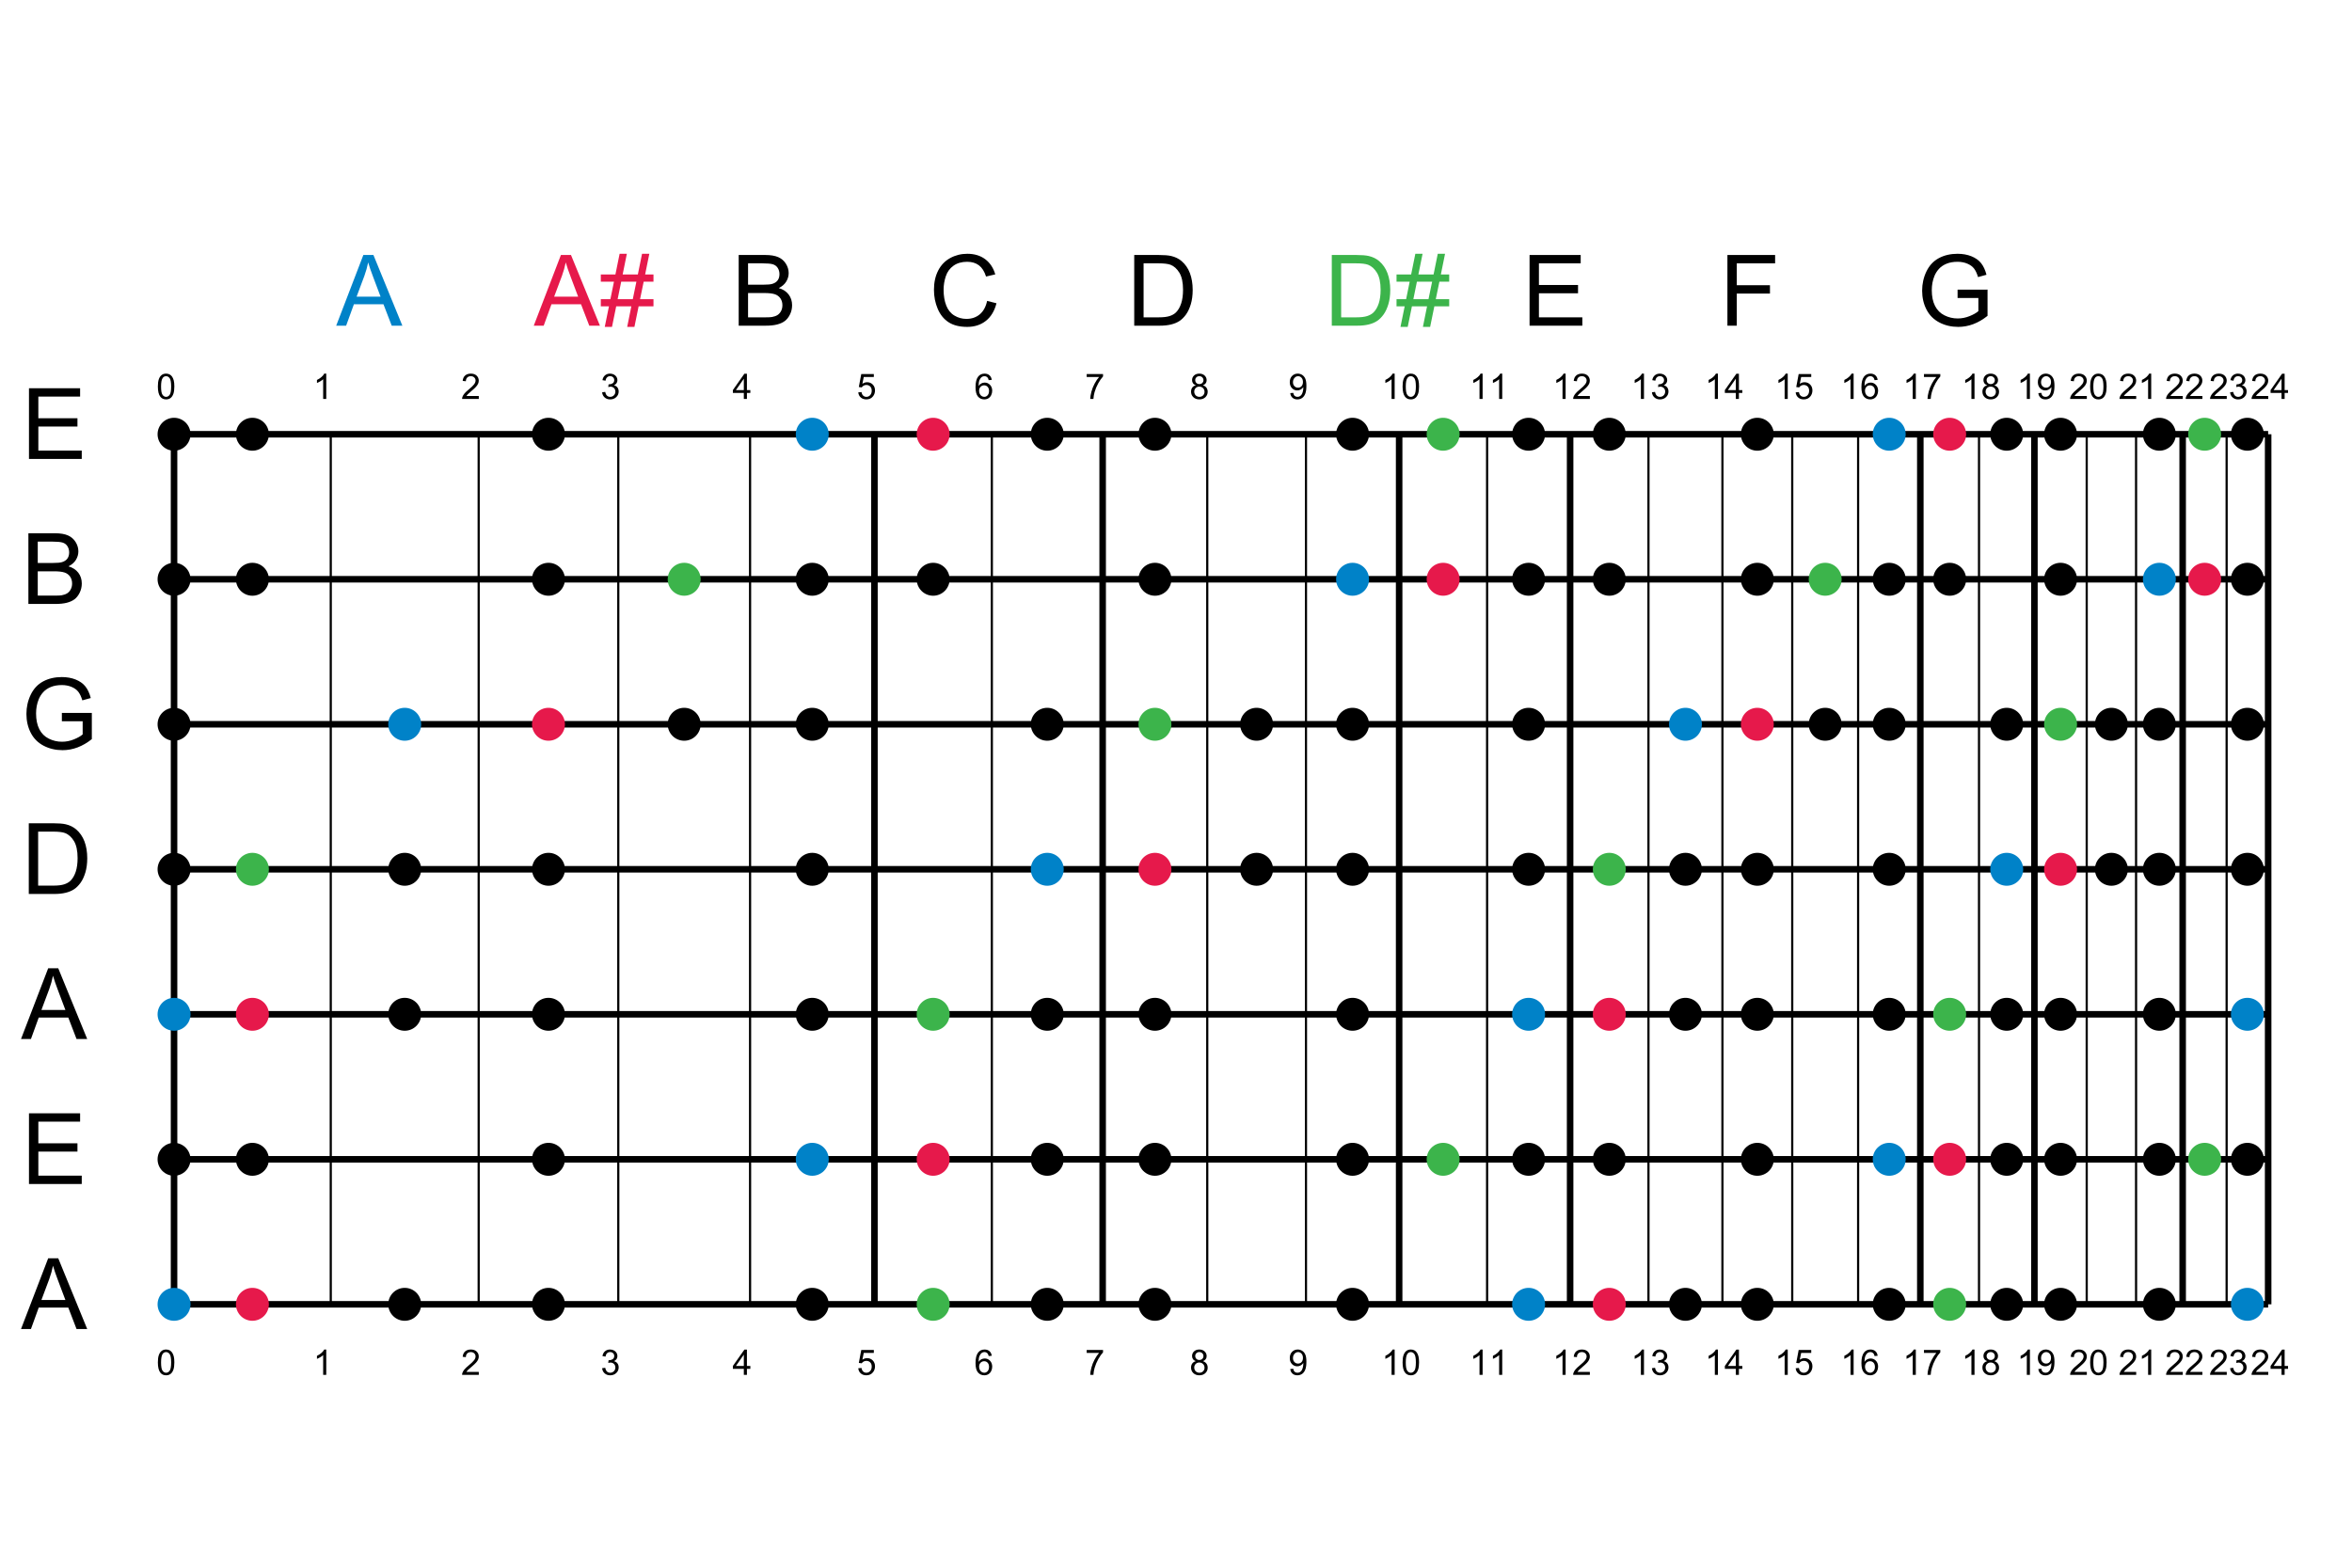 <?xml version="1.0" encoding="UTF-8"?>
<svg xmlns="http://www.w3.org/2000/svg" xmlns:xlink="http://www.w3.org/1999/xlink" width="1080pt" height="720pt" viewBox="0 0 1080 720" version="1.1">
<defs>
<g>
<symbol overflow="visible" id="glyph0-0">
<path style="stroke:none;" d="M 2.023 0 L 2.023 -10.125 L 10.125 -10.125 L 10.125 0 Z M 2.277 -0.254 L 9.871 -0.254 L 9.871 -9.871 L 2.277 -9.871 Z M 2.277 -0.254 "/>
</symbol>
<symbol overflow="visible" id="glyph0-1">
<path style="stroke:none;" d="M 0.672 -5.719 C 0.668 -7.09 0.809 -8.191 1.094 -9.027 C 1.375 -9.859 1.793 -10.504 2.352 -10.961 C 2.906 -11.414 3.609 -11.641 4.453 -11.645 C 5.074 -11.641 5.617 -11.516 6.09 -11.266 C 6.555 -11.012 6.941 -10.652 7.25 -10.184 C 7.555 -9.711 7.797 -9.137 7.973 -8.461 C 8.145 -7.781 8.23 -6.867 8.234 -5.719 C 8.23 -4.359 8.09 -3.262 7.812 -2.426 C 7.531 -1.59 7.113 -0.941 6.559 -0.484 C 6 -0.027 5.301 0.199 4.453 0.199 C 3.336 0.199 2.457 -0.199 1.82 -1.004 C 1.051 -1.965 0.668 -3.539 0.672 -5.719 Z M 2.137 -5.719 C 2.133 -3.812 2.355 -2.543 2.805 -1.918 C 3.246 -1.285 3.797 -0.973 4.453 -0.973 C 5.105 -0.973 5.652 -1.289 6.102 -1.922 C 6.543 -2.555 6.766 -3.82 6.77 -5.719 C 6.766 -7.625 6.543 -8.891 6.102 -9.523 C 5.652 -10.148 5.098 -10.465 4.438 -10.465 C 3.781 -10.465 3.262 -10.188 2.871 -9.633 C 2.379 -8.926 2.133 -7.621 2.137 -5.719 Z M 2.137 -5.719 "/>
</symbol>
<symbol overflow="visible" id="glyph0-2">
<path style="stroke:none;" d="M 6.035 0 L 4.613 0 L 4.613 -9.074 C 4.266 -8.742 3.816 -8.414 3.262 -8.09 C 2.703 -7.762 2.203 -7.516 1.766 -7.355 L 1.766 -8.734 C 2.555 -9.105 3.25 -9.559 3.852 -10.09 C 4.445 -10.621 4.867 -11.137 5.117 -11.645 L 6.035 -11.645 Z M 6.035 0 "/>
</symbol>
<symbol overflow="visible" id="glyph0-3">
<path style="stroke:none;" d="M 8.156 -1.367 L 8.156 0 L 0.492 0 C 0.48 -0.344 0.535 -0.672 0.656 -0.988 C 0.852 -1.508 1.164 -2.023 1.594 -2.531 C 2.023 -3.035 2.645 -3.621 3.457 -4.289 C 4.715 -5.32 5.566 -6.137 6.012 -6.742 C 6.453 -7.344 6.672 -7.914 6.676 -8.457 C 6.672 -9.016 6.473 -9.492 6.07 -9.883 C 5.664 -10.27 5.137 -10.465 4.492 -10.465 C 3.805 -10.465 3.258 -10.258 2.848 -9.848 C 2.434 -9.434 2.223 -8.863 2.223 -8.141 L 0.758 -8.289 C 0.855 -9.379 1.234 -10.211 1.891 -10.785 C 2.543 -11.355 3.422 -11.641 4.523 -11.645 C 5.637 -11.641 6.516 -11.332 7.168 -10.719 C 7.812 -10.098 8.137 -9.336 8.141 -8.426 C 8.137 -7.957 8.043 -7.5 7.855 -7.055 C 7.664 -6.605 7.348 -6.133 6.91 -5.637 C 6.465 -5.141 5.734 -4.461 4.715 -3.598 C 3.859 -2.879 3.312 -2.391 3.07 -2.141 C 2.828 -1.883 2.625 -1.625 2.469 -1.367 Z M 8.156 -1.367 "/>
</symbol>
<symbol overflow="visible" id="glyph0-4">
<path style="stroke:none;" d="M 0.68 -3.062 L 2.105 -3.25 C 2.262 -2.441 2.539 -1.859 2.938 -1.504 C 3.328 -1.148 3.809 -0.973 4.375 -0.973 C 5.043 -0.973 5.609 -1.203 6.07 -1.668 C 6.531 -2.129 6.762 -2.703 6.762 -3.395 C 6.762 -4.043 6.547 -4.582 6.121 -5.012 C 5.691 -5.434 5.148 -5.648 4.492 -5.648 C 4.223 -5.648 3.887 -5.594 3.488 -5.488 L 3.648 -6.738 C 3.738 -6.727 3.812 -6.719 3.875 -6.723 C 4.477 -6.719 5.023 -6.879 5.512 -7.195 C 5.996 -7.512 6.238 -8 6.242 -8.66 C 6.238 -9.184 6.062 -9.613 5.711 -9.957 C 5.355 -10.297 4.898 -10.469 4.344 -10.473 C 3.785 -10.469 3.324 -10.297 2.957 -9.949 C 2.586 -9.602 2.348 -9.078 2.246 -8.383 L 0.824 -8.637 C 0.992 -9.59 1.387 -10.328 2.008 -10.855 C 2.621 -11.379 3.391 -11.641 4.312 -11.645 C 4.945 -11.641 5.527 -11.504 6.059 -11.234 C 6.59 -10.961 6.996 -10.594 7.281 -10.125 C 7.559 -9.656 7.699 -9.156 7.703 -8.629 C 7.699 -8.125 7.566 -7.668 7.301 -7.262 C 7.031 -6.848 6.633 -6.523 6.105 -6.281 C 6.793 -6.121 7.324 -5.789 7.703 -5.293 C 8.082 -4.793 8.273 -4.172 8.273 -3.426 C 8.273 -2.41 7.902 -1.551 7.164 -0.848 C 6.426 -0.145 5.492 0.203 4.367 0.207 C 3.344 0.203 2.5 -0.098 1.832 -0.703 C 1.156 -1.309 0.773 -2.094 0.68 -3.062 Z M 0.68 -3.062 "/>
</symbol>
<symbol overflow="visible" id="glyph0-5">
<path style="stroke:none;" d="M 5.238 0 L 5.238 -2.777 L 0.207 -2.777 L 0.207 -4.082 L 5.496 -11.598 L 6.66 -11.598 L 6.66 -4.082 L 8.227 -4.082 L 8.227 -2.777 L 6.66 -2.777 L 6.66 0 Z M 5.238 -4.082 L 5.238 -9.309 L 1.605 -4.082 Z M 5.238 -4.082 "/>
</symbol>
<symbol overflow="visible" id="glyph0-6">
<path style="stroke:none;" d="M 0.672 -3.039 L 2.168 -3.164 C 2.277 -2.438 2.531 -1.891 2.938 -1.523 C 3.336 -1.156 3.824 -0.973 4.398 -0.973 C 5.082 -0.973 5.66 -1.23 6.137 -1.746 C 6.609 -2.262 6.848 -2.945 6.852 -3.805 C 6.848 -4.613 6.621 -5.254 6.164 -5.727 C 5.707 -6.191 5.109 -6.426 4.375 -6.43 C 3.914 -6.426 3.5 -6.324 3.133 -6.117 C 2.762 -5.906 2.473 -5.637 2.262 -5.309 L 0.926 -5.48 L 2.047 -11.438 L 7.816 -11.438 L 7.816 -10.078 L 3.188 -10.078 L 2.562 -6.961 C 3.254 -7.445 3.984 -7.688 4.754 -7.688 C 5.762 -7.688 6.617 -7.336 7.316 -6.637 C 8.008 -5.934 8.355 -5.031 8.359 -3.93 C 8.355 -2.879 8.051 -1.973 7.445 -1.211 C 6.699 -0.27 5.684 0.199 4.398 0.199 C 3.34 0.199 2.48 -0.094 1.816 -0.688 C 1.148 -1.273 0.766 -2.059 0.672 -3.039 Z M 0.672 -3.039 "/>
</symbol>
<symbol overflow="visible" id="glyph0-7">
<path style="stroke:none;" d="M 8.059 -8.758 L 6.645 -8.645 C 6.516 -9.199 6.336 -9.605 6.105 -9.863 C 5.719 -10.266 5.242 -10.469 4.684 -10.473 C 4.227 -10.469 3.828 -10.344 3.488 -10.094 C 3.035 -9.762 2.684 -9.285 2.426 -8.66 C 2.168 -8.031 2.031 -7.137 2.023 -5.98 C 2.363 -6.5 2.785 -6.887 3.281 -7.141 C 3.777 -7.395 4.297 -7.523 4.84 -7.523 C 5.789 -7.523 6.598 -7.172 7.266 -6.473 C 7.93 -5.773 8.262 -4.871 8.266 -3.766 C 8.262 -3.035 8.105 -2.359 7.793 -1.734 C 7.48 -1.109 7.047 -0.629 6.5 -0.301 C 5.949 0.035 5.328 0.199 4.637 0.199 C 3.445 0.199 2.477 -0.234 1.73 -1.109 C 0.98 -1.98 0.609 -3.422 0.609 -5.426 C 0.609 -7.668 1.023 -9.297 1.852 -10.316 C 2.57 -11.199 3.543 -11.641 4.77 -11.645 C 5.68 -11.641 6.426 -11.387 7.012 -10.875 C 7.594 -10.363 7.941 -9.656 8.059 -8.758 Z M 2.246 -3.758 C 2.242 -3.266 2.348 -2.797 2.559 -2.348 C 2.766 -1.898 3.059 -1.559 3.434 -1.324 C 3.809 -1.09 4.199 -0.973 4.613 -0.973 C 5.207 -0.973 5.723 -1.215 6.16 -1.699 C 6.59 -2.184 6.809 -2.844 6.812 -3.68 C 6.809 -4.477 6.594 -5.105 6.168 -5.57 C 5.738 -6.031 5.199 -6.262 4.555 -6.266 C 3.906 -6.262 3.363 -6.031 2.918 -5.57 C 2.469 -5.105 2.242 -4.5 2.246 -3.758 Z M 2.246 -3.758 "/>
</symbol>
<symbol overflow="visible" id="glyph0-8">
<path style="stroke:none;" d="M 0.766 -10.078 L 0.766 -11.445 L 8.273 -11.445 L 8.273 -10.34 C 7.535 -9.551 6.801 -8.508 6.078 -7.207 C 5.352 -5.902 4.793 -4.562 4.398 -3.188 C 4.113 -2.215 3.93 -1.152 3.852 0 L 2.391 0 C 2.406 -0.91 2.582 -2.012 2.926 -3.305 C 3.266 -4.598 3.758 -5.844 4.402 -7.043 C 5.039 -8.242 5.723 -9.254 6.445 -10.078 Z M 0.766 -10.078 "/>
</symbol>
<symbol overflow="visible" id="glyph0-9">
<path style="stroke:none;" d="M 2.863 -6.289 C 2.27 -6.5 1.832 -6.809 1.551 -7.215 C 1.266 -7.613 1.125 -8.094 1.125 -8.652 C 1.125 -9.492 1.426 -10.203 2.031 -10.781 C 2.637 -11.355 3.445 -11.641 4.453 -11.645 C 5.465 -11.641 6.277 -11.348 6.898 -10.762 C 7.512 -10.172 7.82 -9.457 7.824 -8.613 C 7.82 -8.074 7.68 -7.605 7.398 -7.211 C 7.113 -6.809 6.684 -6.5 6.113 -6.289 C 6.824 -6.055 7.367 -5.68 7.738 -5.164 C 8.109 -4.645 8.297 -4.027 8.297 -3.312 C 8.297 -2.32 7.945 -1.488 7.246 -0.812 C 6.543 -0.137 5.621 0.199 4.477 0.199 C 3.332 0.199 2.406 -0.137 1.707 -0.816 C 1.004 -1.492 0.656 -2.34 0.656 -3.355 C 0.656 -4.105 0.848 -4.734 1.23 -5.246 C 1.613 -5.754 2.156 -6.102 2.863 -6.289 Z M 2.578 -8.703 C 2.578 -8.148 2.754 -7.699 3.109 -7.355 C 3.461 -7.004 3.918 -6.832 4.484 -6.836 C 5.031 -6.832 5.48 -7.004 5.832 -7.352 C 6.18 -7.695 6.355 -8.117 6.359 -8.621 C 6.355 -9.141 6.176 -9.582 5.816 -9.938 C 5.453 -10.293 5.004 -10.469 4.469 -10.473 C 3.926 -10.469 3.477 -10.297 3.117 -9.949 C 2.758 -9.602 2.578 -9.184 2.578 -8.703 Z M 2.121 -3.348 C 2.121 -2.938 2.215 -2.547 2.41 -2.168 C 2.598 -1.785 2.883 -1.488 3.266 -1.285 C 3.641 -1.074 4.051 -0.973 4.492 -0.973 C 5.168 -0.973 5.73 -1.191 6.176 -1.629 C 6.621 -2.066 6.844 -2.621 6.844 -3.297 C 6.844 -3.98 6.613 -4.547 6.156 -5 C 5.699 -5.445 5.129 -5.672 4.445 -5.672 C 3.773 -5.672 3.219 -5.449 2.781 -5.008 C 2.34 -4.562 2.121 -4.008 2.121 -3.348 Z M 2.121 -3.348 "/>
</symbol>
<symbol overflow="visible" id="glyph0-10">
<path style="stroke:none;" d="M 0.887 -2.68 L 2.254 -2.809 C 2.367 -2.16 2.59 -1.695 2.918 -1.406 C 3.246 -1.117 3.664 -0.973 4.176 -0.973 C 4.609 -0.973 4.992 -1.07 5.324 -1.273 C 5.652 -1.469 5.922 -1.738 6.137 -2.074 C 6.344 -2.41 6.523 -2.863 6.668 -3.434 C 6.809 -4.004 6.879 -4.582 6.883 -5.172 C 6.879 -5.234 6.875 -5.328 6.875 -5.457 C 6.586 -5 6.199 -4.633 5.707 -4.352 C 5.215 -4.066 4.68 -3.926 4.105 -3.93 C 3.141 -3.926 2.328 -4.273 1.668 -4.973 C 1 -5.668 0.668 -6.586 0.672 -7.727 C 0.668 -8.902 1.016 -9.848 1.711 -10.566 C 2.406 -11.281 3.273 -11.641 4.32 -11.645 C 5.07 -11.641 5.762 -11.438 6.387 -11.035 C 7.012 -10.625 7.484 -10.047 7.809 -9.297 C 8.133 -8.543 8.297 -7.457 8.297 -6.035 C 8.297 -4.551 8.133 -3.371 7.812 -2.496 C 7.488 -1.617 7.012 -0.945 6.379 -0.488 C 5.742 -0.027 4.996 0.199 4.145 0.199 C 3.234 0.199 2.496 -0.051 1.922 -0.555 C 1.344 -1.059 0.996 -1.766 0.887 -2.68 Z M 6.715 -7.801 C 6.715 -8.613 6.496 -9.262 6.062 -9.746 C 5.625 -10.223 5.102 -10.465 4.492 -10.465 C 3.855 -10.465 3.305 -10.203 2.84 -9.688 C 2.367 -9.168 2.133 -8.5 2.137 -7.68 C 2.133 -6.941 2.355 -6.34 2.805 -5.879 C 3.246 -5.414 3.797 -5.184 4.453 -5.188 C 5.109 -5.184 5.648 -5.414 6.078 -5.879 C 6.5 -6.34 6.715 -6.98 6.715 -7.801 Z M 6.715 -7.801 "/>
</symbol>
<symbol overflow="visible" id="glyph1-0">
<path style="stroke:none;" d="M 5.672 0 L 5.672 -28.352 L 28.352 -28.352 L 28.352 0 Z M 6.379 -0.707 L 27.641 -0.707 L 27.641 -27.641 L 6.379 -27.641 Z M 6.379 -0.707 "/>
</symbol>
<symbol overflow="visible" id="glyph1-1">
<path style="stroke:none;" d="M -0.066 0 L 12.402 -32.469 L 17.031 -32.469 L 30.32 0 L 25.426 0 L 21.641 -9.832 L 8.062 -9.832 L 4.496 0 Z M 9.301 -13.332 L 20.309 -13.332 L 16.922 -22.324 C 15.887 -25.055 15.117 -27.297 14.617 -29.059 C 14.199 -26.973 13.617 -24.906 12.867 -22.855 Z M 9.301 -13.332 "/>
</symbol>
<symbol overflow="visible" id="glyph1-2">
<path style="stroke:none;" d="M 3.59 0 L 3.59 -32.469 L 27.066 -32.469 L 27.066 -28.637 L 7.887 -28.637 L 7.887 -18.691 L 25.848 -18.691 L 25.848 -14.883 L 7.887 -14.883 L 7.887 -3.832 L 27.82 -3.832 L 27.82 0 Z M 3.59 0 "/>
</symbol>
<symbol overflow="visible" id="glyph1-3">
<path style="stroke:none;" d="M 3.5 0 L 3.5 -32.469 L 14.684 -32.469 C 17.207 -32.465 19.133 -32.312 20.465 -32.004 C 22.324 -31.574 23.91 -30.797 25.227 -29.68 C 26.938 -28.227 28.219 -26.379 29.07 -24.129 C 29.914 -21.879 30.34 -19.305 30.344 -16.41 C 30.34 -13.945 30.051 -11.762 29.48 -9.855 C 28.902 -7.949 28.164 -6.371 27.266 -5.125 C 26.359 -3.875 25.375 -2.895 24.309 -2.18 C 23.234 -1.465 21.941 -0.922 20.43 -0.555 C 18.914 -0.184 17.176 0 15.215 0 Z M 7.797 -3.832 L 14.73 -3.832 C 16.871 -3.832 18.547 -4.031 19.766 -4.43 C 20.98 -4.828 21.953 -5.387 22.68 -6.113 C 23.695 -7.129 24.488 -8.5 25.059 -10.219 C 25.625 -11.938 25.91 -14.023 25.914 -16.477 C 25.91 -19.875 25.352 -22.484 24.242 -24.309 C 23.125 -26.129 21.77 -27.352 20.176 -27.973 C 19.02 -28.414 17.168 -28.633 14.617 -28.637 L 7.797 -28.637 Z M 7.797 -3.832 "/>
</symbol>
<symbol overflow="visible" id="glyph1-4">
<path style="stroke:none;" d="M 18.691 -12.734 L 18.691 -16.543 L 32.449 -16.566 L 32.449 -4.52 C 30.336 -2.832 28.156 -1.566 25.914 -0.719 C 23.668 0.129 21.363 0.551 19.004 0.555 C 15.809 0.551 12.91 -0.129 10.309 -1.492 C 7.699 -2.855 5.734 -4.832 4.406 -7.418 C 3.078 -10.004 2.414 -12.891 2.414 -16.078 C 2.414 -19.238 3.074 -22.188 4.395 -24.926 C 5.715 -27.664 7.613 -29.695 10.098 -31.027 C 12.574 -32.355 15.434 -33.023 18.672 -33.023 C 21.016 -33.023 23.137 -32.641 25.039 -31.883 C 26.934 -31.117 28.422 -30.059 29.5 -28.703 C 30.574 -27.344 31.395 -25.574 31.961 -23.391 L 28.086 -22.324 C 27.594 -23.977 26.988 -25.273 26.266 -26.223 C 25.543 -27.164 24.512 -27.922 23.168 -28.492 C 21.824 -29.059 20.332 -29.344 18.691 -29.348 C 16.727 -29.344 15.027 -29.043 13.598 -28.449 C 12.164 -27.848 11.008 -27.062 10.133 -26.09 C 9.25 -25.113 8.57 -24.043 8.086 -22.879 C 7.258 -20.867 6.844 -18.688 6.844 -16.344 C 6.844 -13.445 7.34 -11.023 8.336 -9.078 C 9.332 -7.125 10.781 -5.68 12.688 -4.738 C 14.59 -3.789 16.613 -3.316 18.758 -3.32 C 20.617 -3.316 22.434 -3.676 24.207 -4.395 C 25.977 -5.109 27.32 -5.871 28.238 -6.688 L 28.238 -12.734 Z M 18.691 -12.734 "/>
</symbol>
<symbol overflow="visible" id="glyph1-5">
<path style="stroke:none;" d="M 3.32 0 L 3.32 -32.469 L 15.504 -32.469 C 17.984 -32.465 19.973 -32.137 21.473 -31.484 C 22.969 -30.824 24.145 -29.812 24.996 -28.449 C 25.844 -27.082 26.266 -25.656 26.27 -24.164 C 26.266 -22.773 25.891 -21.465 25.137 -20.242 C 24.383 -19.016 23.246 -18.027 21.727 -17.277 C 23.688 -16.695 25.195 -15.711 26.254 -14.328 C 27.309 -12.938 27.836 -11.301 27.84 -9.414 C 27.836 -7.891 27.516 -6.477 26.875 -5.172 C 26.23 -3.863 25.438 -2.855 24.496 -2.148 C 23.547 -1.438 22.363 -0.902 20.941 -0.543 C 19.516 -0.18 17.77 0 15.703 0 Z M 7.617 -18.828 L 14.641 -18.828 C 16.543 -18.824 17.91 -18.949 18.738 -19.203 C 19.828 -19.523 20.648 -20.062 21.207 -20.82 C 21.758 -21.57 22.035 -22.516 22.039 -23.656 C 22.035 -24.727 21.777 -25.676 21.262 -26.5 C 20.742 -27.316 20.004 -27.879 19.047 -28.184 C 18.086 -28.484 16.441 -28.633 14.109 -28.637 L 7.617 -28.637 Z M 7.617 -3.832 L 15.703 -3.832 C 17.09 -3.832 18.062 -3.883 18.625 -3.988 C 19.613 -4.164 20.441 -4.457 21.105 -4.871 C 21.77 -5.281 22.316 -5.883 22.746 -6.676 C 23.176 -7.465 23.391 -8.379 23.391 -9.414 C 23.391 -10.621 23.078 -11.672 22.457 -12.57 C 21.836 -13.461 20.977 -14.09 19.875 -14.453 C 18.773 -14.812 17.191 -14.992 15.129 -14.996 L 7.617 -14.996 Z M 7.617 -3.832 "/>
</symbol>
<symbol overflow="visible" id="glyph1-6">
<path style="stroke:none;" d="M 2.281 0.555 L 4.207 -8.883 L 0.465 -8.883 L 0.465 -12.18 L 4.871 -12.18 L 6.512 -20.223 L 0.465 -20.223 L 0.465 -23.523 L 7.176 -23.523 L 9.102 -33.023 L 12.426 -33.023 L 10.5 -23.523 L 17.477 -23.523 L 19.402 -33.023 L 22.746 -33.023 L 20.82 -23.523 L 24.652 -23.523 L 24.652 -20.223 L 20.156 -20.223 L 18.492 -12.18 L 24.652 -12.18 L 24.652 -8.883 L 17.828 -8.883 L 15.902 0.555 L 12.582 0.555 L 14.484 -8.883 L 7.531 -8.883 L 5.605 0.555 Z M 8.195 -12.18 L 15.148 -12.18 L 16.812 -20.223 L 9.832 -20.223 Z M 8.195 -12.18 "/>
</symbol>
<symbol overflow="visible" id="glyph1-7">
<path style="stroke:none;" d="M 26.668 -11.383 L 30.965 -10.301 C 30.062 -6.77 28.441 -4.074 26.102 -2.223 C 23.758 -0.371 20.898 0.551 17.52 0.555 C 14.02 0.551 11.172 -0.16 8.98 -1.582 C 6.785 -3.008 5.117 -5.07 3.973 -7.773 C 2.828 -10.473 2.254 -13.375 2.258 -16.477 C 2.254 -19.859 2.902 -22.809 4.195 -25.324 C 5.488 -27.84 7.324 -29.75 9.711 -31.062 C 12.094 -32.367 14.719 -33.023 17.586 -33.023 C 20.828 -33.023 23.559 -32.195 25.777 -30.543 C 27.988 -28.887 29.535 -26.562 30.41 -23.566 L 26.18 -22.57 C 25.426 -24.93 24.332 -26.648 22.902 -27.73 C 21.469 -28.805 19.668 -29.344 17.496 -29.348 C 15 -29.344 12.914 -28.746 11.238 -27.551 C 9.562 -26.355 8.383 -24.75 7.707 -22.734 C 7.023 -20.719 6.684 -18.641 6.688 -16.5 C 6.684 -13.738 7.086 -11.328 7.895 -9.27 C 8.695 -7.207 9.949 -5.664 11.648 -4.648 C 13.344 -3.625 15.18 -3.117 17.164 -3.121 C 19.566 -3.117 21.605 -3.812 23.277 -5.203 C 24.945 -6.59 26.074 -8.648 26.668 -11.383 Z M 26.668 -11.383 "/>
</symbol>
<symbol overflow="visible" id="glyph1-8">
<path style="stroke:none;" d="M 3.723 0 L 3.723 -32.469 L 25.625 -32.469 L 25.625 -28.637 L 8.02 -28.637 L 8.02 -18.582 L 23.258 -18.582 L 23.258 -14.75 L 8.02 -14.75 L 8.02 0 Z M 3.723 0 "/>
</symbol>
</g>
</defs>
<g id="surface1">
<g style="fill:rgb(0%,0%,0%);fill-opacity:1;">
  <use xlink:href="#glyph0-1" x="71.82" y="183.238"/>
</g>
<path style="fill:none;stroke-width:3;stroke-linecap:butt;stroke-linejoin:miter;stroke:rgb(0%,0%,0%);stroke-opacity:1;stroke-miterlimit:10;" d="M 79.922 199.441 L 79.922 599.039 "/>
<g style="fill:rgb(0%,0%,0%);fill-opacity:1;">
  <use xlink:href="#glyph0-1" x="71.82" y="631.441"/>
</g>
<g style="fill:rgb(0%,0%,0%);fill-opacity:1;">
  <use xlink:href="#glyph0-2" x="143.777" y="183.238"/>
</g>
<path style="fill:none;stroke-width:1;stroke-linecap:butt;stroke-linejoin:miter;stroke:rgb(0%,0%,0%);stroke-opacity:1;stroke-miterlimit:10;" d="M 151.879 199.441 L 151.879 599.039 "/>
<g style="fill:rgb(0%,0%,0%);fill-opacity:1;">
  <use xlink:href="#glyph0-2" x="143.777" y="631.441"/>
</g>
<g style="fill:rgb(0%,0%,0%);fill-opacity:1;">
  <use xlink:href="#glyph0-3" x="211.699" y="183.238"/>
</g>
<path style="fill:none;stroke-width:1;stroke-linecap:butt;stroke-linejoin:miter;stroke:rgb(0%,0%,0%);stroke-opacity:1;stroke-miterlimit:10;" d="M 219.801 199.441 L 219.801 599.039 "/>
<g style="fill:rgb(0%,0%,0%);fill-opacity:1;">
  <use xlink:href="#glyph0-3" x="211.699" y="631.441"/>
</g>
<g style="fill:rgb(0%,0%,0%);fill-opacity:1;">
  <use xlink:href="#glyph0-4" x="275.809" y="183.238"/>
</g>
<path style="fill:none;stroke-width:1;stroke-linecap:butt;stroke-linejoin:miter;stroke:rgb(0%,0%,0%);stroke-opacity:1;stroke-miterlimit:10;" d="M 283.906 199.441 L 283.906 599.039 "/>
<g style="fill:rgb(0%,0%,0%);fill-opacity:1;">
  <use xlink:href="#glyph0-4" x="275.809" y="631.441"/>
</g>
<g style="fill:rgb(0%,0%,0%);fill-opacity:1;">
  <use xlink:href="#glyph0-5" x="336.316" y="183.238"/>
</g>
<path style="fill:none;stroke-width:1;stroke-linecap:butt;stroke-linejoin:miter;stroke:rgb(0%,0%,0%);stroke-opacity:1;stroke-miterlimit:10;" d="M 344.418 199.441 L 344.418 599.039 "/>
<g style="fill:rgb(0%,0%,0%);fill-opacity:1;">
  <use xlink:href="#glyph0-5" x="336.316" y="631.441"/>
</g>
<g style="fill:rgb(0%,0%,0%);fill-opacity:1;">
  <use xlink:href="#glyph0-6" x="393.43" y="183.238"/>
</g>
<path style="fill:none;stroke-width:3;stroke-linecap:butt;stroke-linejoin:miter;stroke:rgb(0%,0%,0%);stroke-opacity:1;stroke-miterlimit:10;" d="M 401.531 199.441 L 401.531 599.039 "/>
<g style="fill:rgb(0%,0%,0%);fill-opacity:1;">
  <use xlink:href="#glyph0-6" x="393.43" y="631.441"/>
</g>
<g style="fill:rgb(0%,0%,0%);fill-opacity:1;">
  <use xlink:href="#glyph0-7" x="447.34" y="183.238"/>
</g>
<path style="fill:none;stroke-width:1;stroke-linecap:butt;stroke-linejoin:miter;stroke:rgb(0%,0%,0%);stroke-opacity:1;stroke-miterlimit:10;" d="M 455.438 199.441 L 455.438 599.039 "/>
<g style="fill:rgb(0%,0%,0%);fill-opacity:1;">
  <use xlink:href="#glyph0-7" x="447.34" y="631.441"/>
</g>
<g style="fill:rgb(0%,0%,0%);fill-opacity:1;">
  <use xlink:href="#glyph0-8" x="498.223" y="183.238"/>
</g>
<path style="fill:none;stroke-width:3;stroke-linecap:butt;stroke-linejoin:miter;stroke:rgb(0%,0%,0%);stroke-opacity:1;stroke-miterlimit:10;" d="M 506.32 199.441 L 506.32 599.039 "/>
<g style="fill:rgb(0%,0%,0%);fill-opacity:1;">
  <use xlink:href="#glyph0-8" x="498.223" y="631.441"/>
</g>
<g style="fill:rgb(0%,0%,0%);fill-opacity:1;">
  <use xlink:href="#glyph0-9" x="546.25" y="183.238"/>
</g>
<path style="fill:none;stroke-width:1;stroke-linecap:butt;stroke-linejoin:miter;stroke:rgb(0%,0%,0%);stroke-opacity:1;stroke-miterlimit:10;" d="M 554.348 199.441 L 554.348 599.039 "/>
<g style="fill:rgb(0%,0%,0%);fill-opacity:1;">
  <use xlink:href="#glyph0-9" x="546.25" y="631.441"/>
</g>
<g style="fill:rgb(0%,0%,0%);fill-opacity:1;">
  <use xlink:href="#glyph0-10" x="591.578" y="183.238"/>
</g>
<path style="fill:none;stroke-width:1;stroke-linecap:butt;stroke-linejoin:miter;stroke:rgb(0%,0%,0%);stroke-opacity:1;stroke-miterlimit:10;" d="M 599.68 199.441 L 599.68 599.039 "/>
<g style="fill:rgb(0%,0%,0%);fill-opacity:1;">
  <use xlink:href="#glyph0-10" x="591.578" y="631.441"/>
</g>
<g style="fill:rgb(0%,0%,0%);fill-opacity:1;">
  <use xlink:href="#glyph0-2" x="634.367" y="183.238"/>
  <use xlink:href="#glyph0-1" x="643.377" y="183.238"/>
</g>
<path style="fill:none;stroke-width:3;stroke-linecap:butt;stroke-linejoin:miter;stroke:rgb(0%,0%,0%);stroke-opacity:1;stroke-miterlimit:10;" d="M 642.465 199.441 L 642.465 599.039 "/>
<g style="fill:rgb(0%,0%,0%);fill-opacity:1;">
  <use xlink:href="#glyph0-2" x="634.367" y="631.441"/>
  <use xlink:href="#glyph0-1" x="643.377" y="631.441"/>
</g>
<g style="fill:rgb(0%,0%,0%);fill-opacity:1;">
  <use xlink:href="#glyph0-2" x="674.754" y="183.238"/>
  <use xlink:href="#glyph0-2" x="683.764" y="183.238"/>
</g>
<path style="fill:none;stroke-width:1;stroke-linecap:butt;stroke-linejoin:miter;stroke:rgb(0%,0%,0%);stroke-opacity:1;stroke-miterlimit:10;" d="M 682.852 199.441 L 682.852 599.039 "/>
<g style="fill:rgb(0%,0%,0%);fill-opacity:1;">
  <use xlink:href="#glyph0-2" x="674.754" y="631.441"/>
  <use xlink:href="#glyph0-2" x="683.764" y="631.441"/>
</g>
<g style="fill:rgb(0%,0%,0%);fill-opacity:1;">
  <use xlink:href="#glyph0-2" x="712.871" y="183.238"/>
  <use xlink:href="#glyph0-3" x="721.881" y="183.238"/>
</g>
<path style="fill:none;stroke-width:3;stroke-linecap:butt;stroke-linejoin:miter;stroke:rgb(0%,0%,0%);stroke-opacity:1;stroke-miterlimit:10;" d="M 720.973 199.441 L 720.973 599.039 "/>
<g style="fill:rgb(0%,0%,0%);fill-opacity:1;">
  <use xlink:href="#glyph0-2" x="712.871" y="631.441"/>
  <use xlink:href="#glyph0-3" x="721.881" y="631.441"/>
</g>
<g style="fill:rgb(0%,0%,0%);fill-opacity:1;">
  <use xlink:href="#glyph0-2" x="748.852" y="183.238"/>
  <use xlink:href="#glyph0-4" x="757.861" y="183.238"/>
</g>
<path style="fill:none;stroke-width:1;stroke-linecap:butt;stroke-linejoin:miter;stroke:rgb(0%,0%,0%);stroke-opacity:1;stroke-miterlimit:10;" d="M 756.949 199.441 L 756.949 599.039 "/>
<g style="fill:rgb(0%,0%,0%);fill-opacity:1;">
  <use xlink:href="#glyph0-2" x="748.852" y="631.441"/>
  <use xlink:href="#glyph0-4" x="757.861" y="631.441"/>
</g>
<g style="fill:rgb(0%,0%,0%);fill-opacity:1;">
  <use xlink:href="#glyph0-2" x="782.809" y="183.238"/>
  <use xlink:href="#glyph0-5" x="791.818" y="183.238"/>
</g>
<path style="fill:none;stroke-width:1;stroke-linecap:butt;stroke-linejoin:miter;stroke:rgb(0%,0%,0%);stroke-opacity:1;stroke-miterlimit:10;" d="M 790.91 199.441 L 790.91 599.039 "/>
<g style="fill:rgb(0%,0%,0%);fill-opacity:1;">
  <use xlink:href="#glyph0-2" x="782.809" y="631.441"/>
  <use xlink:href="#glyph0-5" x="791.818" y="631.441"/>
</g>
<g style="fill:rgb(0%,0%,0%);fill-opacity:1;">
  <use xlink:href="#glyph0-2" x="814.863" y="183.238"/>
  <use xlink:href="#glyph0-6" x="823.873" y="183.238"/>
</g>
<path style="fill:none;stroke-width:1;stroke-linecap:butt;stroke-linejoin:miter;stroke:rgb(0%,0%,0%);stroke-opacity:1;stroke-miterlimit:10;" d="M 822.965 199.441 L 822.965 599.039 "/>
<g style="fill:rgb(0%,0%,0%);fill-opacity:1;">
  <use xlink:href="#glyph0-2" x="814.863" y="631.441"/>
  <use xlink:href="#glyph0-6" x="823.873" y="631.441"/>
</g>
<g style="fill:rgb(0%,0%,0%);fill-opacity:1;">
  <use xlink:href="#glyph0-2" x="845.117" y="183.238"/>
  <use xlink:href="#glyph0-7" x="854.127" y="183.238"/>
</g>
<path style="fill:none;stroke-width:1;stroke-linecap:butt;stroke-linejoin:miter;stroke:rgb(0%,0%,0%);stroke-opacity:1;stroke-miterlimit:10;" d="M 853.219 199.441 L 853.219 599.039 "/>
<g style="fill:rgb(0%,0%,0%);fill-opacity:1;">
  <use xlink:href="#glyph0-2" x="845.117" y="631.441"/>
  <use xlink:href="#glyph0-7" x="854.127" y="631.441"/>
</g>
<g style="fill:rgb(0%,0%,0%);fill-opacity:1;">
  <use xlink:href="#glyph0-2" x="873.676" y="183.238"/>
  <use xlink:href="#glyph0-8" x="882.685" y="183.238"/>
</g>
<path style="fill:none;stroke-width:3;stroke-linecap:butt;stroke-linejoin:miter;stroke:rgb(0%,0%,0%);stroke-opacity:1;stroke-miterlimit:10;" d="M 881.777 199.441 L 881.777 599.039 "/>
<g style="fill:rgb(0%,0%,0%);fill-opacity:1;">
  <use xlink:href="#glyph0-2" x="873.676" y="631.441"/>
  <use xlink:href="#glyph0-8" x="882.685" y="631.441"/>
</g>
<g style="fill:rgb(0%,0%,0%);fill-opacity:1;">
  <use xlink:href="#glyph0-2" x="900.629" y="183.238"/>
  <use xlink:href="#glyph0-9" x="909.639" y="183.238"/>
</g>
<path style="fill:none;stroke-width:1;stroke-linecap:butt;stroke-linejoin:miter;stroke:rgb(0%,0%,0%);stroke-opacity:1;stroke-miterlimit:10;" d="M 908.73 199.441 L 908.73 599.039 "/>
<g style="fill:rgb(0%,0%,0%);fill-opacity:1;">
  <use xlink:href="#glyph0-2" x="900.629" y="631.441"/>
  <use xlink:href="#glyph0-9" x="909.639" y="631.441"/>
</g>
<g style="fill:rgb(0%,0%,0%);fill-opacity:1;">
  <use xlink:href="#glyph0-2" x="926.07" y="183.238"/>
  <use xlink:href="#glyph0-10" x="935.08" y="183.238"/>
</g>
<path style="fill:none;stroke-width:3;stroke-linecap:butt;stroke-linejoin:miter;stroke:rgb(0%,0%,0%);stroke-opacity:1;stroke-miterlimit:10;" d="M 934.172 199.441 L 934.172 599.039 "/>
<g style="fill:rgb(0%,0%,0%);fill-opacity:1;">
  <use xlink:href="#glyph0-2" x="926.07" y="631.441"/>
  <use xlink:href="#glyph0-10" x="935.08" y="631.441"/>
</g>
<g style="fill:rgb(0%,0%,0%);fill-opacity:1;">
  <use xlink:href="#glyph0-3" x="950.082" y="183.238"/>
  <use xlink:href="#glyph0-1" x="959.092" y="183.238"/>
</g>
<path style="fill:none;stroke-width:1;stroke-linecap:butt;stroke-linejoin:miter;stroke:rgb(0%,0%,0%);stroke-opacity:1;stroke-miterlimit:10;" d="M 958.184 199.441 L 958.184 599.039 "/>
<g style="fill:rgb(0%,0%,0%);fill-opacity:1;">
  <use xlink:href="#glyph0-3" x="950.082" y="631.441"/>
  <use xlink:href="#glyph0-1" x="959.092" y="631.441"/>
</g>
<g style="fill:rgb(0%,0%,0%);fill-opacity:1;">
  <use xlink:href="#glyph0-3" x="972.75" y="183.238"/>
  <use xlink:href="#glyph0-2" x="981.76" y="183.238"/>
</g>
<path style="fill:none;stroke-width:1;stroke-linecap:butt;stroke-linejoin:miter;stroke:rgb(0%,0%,0%);stroke-opacity:1;stroke-miterlimit:10;" d="M 980.848 199.441 L 980.848 599.039 "/>
<g style="fill:rgb(0%,0%,0%);fill-opacity:1;">
  <use xlink:href="#glyph0-3" x="972.75" y="631.441"/>
  <use xlink:href="#glyph0-2" x="981.76" y="631.441"/>
</g>
<g style="fill:rgb(0%,0%,0%);fill-opacity:1;">
  <use xlink:href="#glyph0-3" x="994.141" y="183.238"/>
  <use xlink:href="#glyph0-3" x="1003.15" y="183.238"/>
</g>
<path style="fill:none;stroke-width:3;stroke-linecap:butt;stroke-linejoin:miter;stroke:rgb(0%,0%,0%);stroke-opacity:1;stroke-miterlimit:10;" d="M 1002.242 199.441 L 1002.242 599.039 "/>
<g style="fill:rgb(0%,0%,0%);fill-opacity:1;">
  <use xlink:href="#glyph0-3" x="994.141" y="631.441"/>
  <use xlink:href="#glyph0-3" x="1003.15" y="631.441"/>
</g>
<g style="fill:rgb(0%,0%,0%);fill-opacity:1;">
  <use xlink:href="#glyph0-3" x="1014.336" y="183.238"/>
  <use xlink:href="#glyph0-4" x="1023.346" y="183.238"/>
</g>
<path style="fill:none;stroke-width:1;stroke-linecap:butt;stroke-linejoin:miter;stroke:rgb(0%,0%,0%);stroke-opacity:1;stroke-miterlimit:10;" d="M 1022.434 199.441 L 1022.434 599.039 "/>
<g style="fill:rgb(0%,0%,0%);fill-opacity:1;">
  <use xlink:href="#glyph0-3" x="1014.336" y="631.441"/>
  <use xlink:href="#glyph0-4" x="1023.346" y="631.441"/>
</g>
<g style="fill:rgb(0%,0%,0%);fill-opacity:1;">
  <use xlink:href="#glyph0-3" x="1033.395" y="183.238"/>
  <use xlink:href="#glyph0-5" x="1042.404" y="183.238"/>
</g>
<path style="fill:none;stroke-width:3;stroke-linecap:butt;stroke-linejoin:miter;stroke:rgb(0%,0%,0%);stroke-opacity:1;stroke-miterlimit:10;" d="M 1041.496 199.441 L 1041.496 599.039 "/>
<g style="fill:rgb(0%,0%,0%);fill-opacity:1;">
  <use xlink:href="#glyph0-3" x="1033.395" y="631.441"/>
  <use xlink:href="#glyph0-5" x="1042.404" y="631.441"/>
</g>
<g style="fill:rgb(0%,0%,0%);fill-opacity:1;">
  <use xlink:href="#glyph1-1" x="9.719" y="610.379"/>
</g>
<path style="fill:none;stroke-width:3;stroke-linecap:butt;stroke-linejoin:miter;stroke:rgb(0%,0%,0%);stroke-opacity:1;stroke-miterlimit:10;" d="M 79.922 599.039 L 1041.496 599.039 "/>
<g style="fill:rgb(0%,0%,0%);fill-opacity:1;">
  <use xlink:href="#glyph1-2" x="9.719" y="543.781"/>
</g>
<path style="fill:none;stroke-width:3;stroke-linecap:butt;stroke-linejoin:miter;stroke:rgb(0%,0%,0%);stroke-opacity:1;stroke-miterlimit:10;" d="M 79.922 532.441 L 1041.496 532.441 "/>
<g style="fill:rgb(0%,0%,0%);fill-opacity:1;">
  <use xlink:href="#glyph1-1" x="9.719" y="477.18"/>
</g>
<path style="fill:none;stroke-width:3;stroke-linecap:butt;stroke-linejoin:miter;stroke:rgb(0%,0%,0%);stroke-opacity:1;stroke-miterlimit:10;" d="M 79.922 465.84 L 1041.496 465.84 "/>
<g style="fill:rgb(0%,0%,0%);fill-opacity:1;">
  <use xlink:href="#glyph1-3" x="9.719" y="410.578"/>
</g>
<path style="fill:none;stroke-width:3;stroke-linecap:butt;stroke-linejoin:miter;stroke:rgb(0%,0%,0%);stroke-opacity:1;stroke-miterlimit:10;" d="M 79.922 399.238 L 1041.496 399.238 "/>
<g style="fill:rgb(0%,0%,0%);fill-opacity:1;">
  <use xlink:href="#glyph1-4" x="9.719" y="343.98"/>
</g>
<path style="fill:none;stroke-width:3;stroke-linecap:butt;stroke-linejoin:miter;stroke:rgb(0%,0%,0%);stroke-opacity:1;stroke-miterlimit:10;" d="M 79.922 332.641 L 1041.496 332.641 "/>
<g style="fill:rgb(0%,0%,0%);fill-opacity:1;">
  <use xlink:href="#glyph1-5" x="9.719" y="277.379"/>
</g>
<path style="fill:none;stroke-width:3;stroke-linecap:butt;stroke-linejoin:miter;stroke:rgb(0%,0%,0%);stroke-opacity:1;stroke-miterlimit:10;" d="M 79.922 266.039 L 1041.496 266.039 "/>
<g style="fill:rgb(0%,0%,0%);fill-opacity:1;">
  <use xlink:href="#glyph1-2" x="9.719" y="210.781"/>
</g>
<path style="fill:none;stroke-width:3;stroke-linecap:butt;stroke-linejoin:miter;stroke:rgb(0%,0%,0%);stroke-opacity:1;stroke-miterlimit:10;" d="M 79.922 199.441 L 1041.496 199.441 "/>
<path style=" stroke:none;fill-rule:nonzero;fill:rgb(0%,50.98%,78.431%);fill-opacity:1;" d="M 87.48 599.039 C 87.48 603.215 84.094 606.602 79.922 606.602 C 75.746 606.602 72.359 603.215 72.359 599.039 C 72.359 594.863 75.746 591.48 79.922 591.48 C 84.094 591.48 87.48 594.863 87.48 599.039 "/>
<path style=" stroke:none;fill-rule:nonzero;fill:rgb(0%,50.98%,78.431%);fill-opacity:1;" d="M 709.473 599.039 C 709.473 603.215 706.086 606.602 701.91 606.602 C 697.734 606.602 694.352 603.215 694.352 599.039 C 694.352 594.863 697.734 591.48 701.91 591.48 C 706.086 591.48 709.473 594.863 709.473 599.039 "/>
<path style=" stroke:none;fill-rule:nonzero;fill:rgb(0%,50.98%,78.431%);fill-opacity:1;" d="M 1039.523 599.039 C 1039.523 603.215 1036.141 606.602 1031.965 606.602 C 1027.789 606.602 1024.406 603.215 1024.406 599.039 C 1024.406 594.863 1027.789 591.48 1031.965 591.48 C 1036.141 591.48 1039.523 594.863 1039.523 599.039 "/>
<path style=" stroke:none;fill-rule:nonzero;fill:rgb(0%,50.98%,78.431%);fill-opacity:1;" d="M 380.535 532.441 C 380.535 536.617 377.148 540 372.973 540 C 368.801 540 365.414 536.617 365.414 532.441 C 365.414 528.266 368.801 524.879 372.973 524.879 C 377.148 524.879 380.535 528.266 380.535 532.441 "/>
<path style=" stroke:none;fill-rule:nonzero;fill:rgb(0%,50.98%,78.431%);fill-opacity:1;" d="M 875.059 532.441 C 875.059 536.617 871.672 540 867.496 540 C 863.32 540 859.938 536.617 859.938 532.441 C 859.938 528.266 863.32 524.879 867.496 524.879 C 871.672 524.879 875.059 528.266 875.059 532.441 "/>
<path style=" stroke:none;fill-rule:nonzero;fill:rgb(0%,50.98%,78.431%);fill-opacity:1;" d="M 87.48 465.84 C 87.48 470.016 84.094 473.398 79.922 473.398 C 75.746 473.398 72.359 470.016 72.359 465.84 C 72.359 461.664 75.746 458.281 79.922 458.281 C 84.094 458.281 87.48 461.664 87.48 465.84 "/>
<path style=" stroke:none;fill-rule:nonzero;fill:rgb(0%,50.98%,78.431%);fill-opacity:1;" d="M 709.473 465.84 C 709.473 470.016 706.086 473.398 701.91 473.398 C 697.734 473.398 694.352 470.016 694.352 465.84 C 694.352 461.664 697.734 458.281 701.91 458.281 C 706.086 458.281 709.473 461.664 709.473 465.84 "/>
<path style=" stroke:none;fill-rule:nonzero;fill:rgb(0%,50.98%,78.431%);fill-opacity:1;" d="M 1039.523 465.84 C 1039.523 470.016 1036.141 473.398 1031.965 473.398 C 1027.789 473.398 1024.406 470.016 1024.406 465.84 C 1024.406 461.664 1027.789 458.281 1031.965 458.281 C 1036.141 458.281 1039.523 461.664 1039.523 465.84 "/>
<path style=" stroke:none;fill-rule:nonzero;fill:rgb(0%,50.98%,78.431%);fill-opacity:1;" d="M 488.441 399.238 C 488.441 403.414 485.055 406.801 480.879 406.801 C 476.707 406.801 473.32 403.414 473.32 399.238 C 473.32 395.066 476.707 391.68 480.879 391.68 C 485.055 391.68 488.441 395.066 488.441 399.238 "/>
<path style=" stroke:none;fill-rule:nonzero;fill:rgb(0%,50.98%,78.431%);fill-opacity:1;" d="M 929.012 399.238 C 929.012 403.414 925.625 406.801 921.449 406.801 C 917.273 406.801 913.891 403.414 913.891 399.238 C 913.891 395.066 917.273 391.68 921.449 391.68 C 925.625 391.68 929.012 395.066 929.012 399.238 "/>
<path style=" stroke:none;fill-rule:nonzero;fill:rgb(0%,50.98%,78.431%);fill-opacity:1;" d="M 193.398 332.641 C 193.398 336.816 190.016 340.199 185.84 340.199 C 181.664 340.199 178.277 336.816 178.277 332.641 C 178.277 328.465 181.664 325.078 185.84 325.078 C 190.016 325.078 193.398 328.465 193.398 332.641 "/>
<path style=" stroke:none;fill-rule:nonzero;fill:rgb(0%,50.98%,78.431%);fill-opacity:1;" d="M 781.488 332.641 C 781.488 336.816 778.105 340.199 773.93 340.199 C 769.754 340.199 766.371 336.816 766.371 332.641 C 766.371 328.465 769.754 325.078 773.93 325.078 C 778.105 325.078 781.488 328.465 781.488 332.641 "/>
<path style=" stroke:none;fill-rule:nonzero;fill:rgb(0%,50.98%,78.431%);fill-opacity:1;" d="M 628.633 266.039 C 628.633 270.215 625.25 273.602 621.074 273.602 C 616.898 273.602 613.512 270.215 613.512 266.039 C 613.512 261.863 616.898 258.48 621.074 258.48 C 625.25 258.48 628.633 261.863 628.633 266.039 "/>
<path style=" stroke:none;fill-rule:nonzero;fill:rgb(0%,50.98%,78.431%);fill-opacity:1;" d="M 999.105 266.039 C 999.105 270.215 995.723 273.602 991.547 273.602 C 987.371 273.602 983.984 270.215 983.984 266.039 C 983.984 261.863 987.371 258.48 991.547 258.48 C 995.723 258.48 999.105 261.863 999.105 266.039 "/>
<path style=" stroke:none;fill-rule:nonzero;fill:rgb(0%,50.98%,78.431%);fill-opacity:1;" d="M 380.535 199.441 C 380.535 203.617 377.148 207 372.973 207 C 368.801 207 365.414 203.617 365.414 199.441 C 365.414 195.266 368.801 191.879 372.973 191.879 C 377.148 191.879 380.535 195.266 380.535 199.441 "/>
<path style=" stroke:none;fill-rule:nonzero;fill:rgb(0%,50.98%,78.431%);fill-opacity:1;" d="M 875.059 199.441 C 875.059 203.617 871.672 207 867.496 207 C 863.32 207 859.938 203.617 859.938 199.441 C 859.938 195.266 863.32 191.879 867.496 191.879 C 871.672 191.879 875.059 195.266 875.059 199.441 "/>
<path style=" stroke:none;fill-rule:nonzero;fill:rgb(90.196%,9.804%,29.412%);fill-opacity:1;" d="M 123.461 599.039 C 123.461 603.215 120.074 606.602 115.898 606.602 C 111.723 606.602 108.34 603.215 108.34 599.039 C 108.34 594.863 111.723 591.48 115.898 591.48 C 120.074 591.48 123.461 594.863 123.461 599.039 "/>
<path style=" stroke:none;fill-rule:nonzero;fill:rgb(90.196%,9.804%,29.412%);fill-opacity:1;" d="M 746.52 599.039 C 746.52 603.215 743.137 606.602 738.961 606.602 C 734.785 606.602 731.402 603.215 731.402 599.039 C 731.402 594.863 734.785 591.48 738.961 591.48 C 743.137 591.48 746.52 594.863 746.52 599.039 "/>
<path style=" stroke:none;fill-rule:nonzero;fill:rgb(90.196%,9.804%,29.412%);fill-opacity:1;" d="M 436.047 532.441 C 436.047 536.617 432.66 540 428.484 540 C 424.309 540 420.926 536.617 420.926 532.441 C 420.926 528.266 424.309 524.879 428.484 524.879 C 432.66 524.879 436.047 528.266 436.047 532.441 "/>
<path style=" stroke:none;fill-rule:nonzero;fill:rgb(90.196%,9.804%,29.412%);fill-opacity:1;" d="M 902.812 532.441 C 902.812 536.617 899.426 540 895.254 540 C 891.078 540 887.691 536.617 887.691 532.441 C 887.691 528.266 891.078 524.879 895.254 524.879 C 899.426 524.879 902.812 528.266 902.812 532.441 "/>
<path style=" stroke:none;fill-rule:nonzero;fill:rgb(90.196%,9.804%,29.412%);fill-opacity:1;" d="M 123.461 465.84 C 123.461 470.016 120.074 473.398 115.898 473.398 C 111.723 473.398 108.34 470.016 108.34 465.84 C 108.34 461.664 111.723 458.281 115.898 458.281 C 120.074 458.281 123.461 461.664 123.461 465.84 "/>
<path style=" stroke:none;fill-rule:nonzero;fill:rgb(90.196%,9.804%,29.412%);fill-opacity:1;" d="M 746.52 465.84 C 746.52 470.016 743.137 473.398 738.961 473.398 C 734.785 473.398 731.402 470.016 731.402 465.84 C 731.402 461.664 734.785 458.281 738.961 458.281 C 743.137 458.281 746.52 461.664 746.52 465.84 "/>
<path style=" stroke:none;fill-rule:nonzero;fill:rgb(90.196%,9.804%,29.412%);fill-opacity:1;" d="M 537.895 399.238 C 537.895 403.414 534.512 406.801 530.336 406.801 C 526.16 406.801 522.773 403.414 522.773 399.238 C 522.773 395.066 526.16 391.68 530.336 391.68 C 534.512 391.68 537.895 395.066 537.895 399.238 "/>
<path style=" stroke:none;fill-rule:nonzero;fill:rgb(90.196%,9.804%,29.412%);fill-opacity:1;" d="M 953.738 399.238 C 953.738 403.414 950.352 406.801 946.176 406.801 C 942 406.801 938.617 403.414 938.617 399.238 C 938.617 395.066 942 391.68 946.176 391.68 C 950.352 391.68 953.738 395.066 953.738 399.238 "/>
<path style=" stroke:none;fill-rule:nonzero;fill:rgb(90.196%,9.804%,29.412%);fill-opacity:1;" d="M 259.414 332.641 C 259.414 336.816 256.027 340.199 251.852 340.199 C 247.68 340.199 244.293 336.816 244.293 332.641 C 244.293 328.465 247.68 325.078 251.852 325.078 C 256.027 325.078 259.414 328.465 259.414 332.641 "/>
<path style=" stroke:none;fill-rule:nonzero;fill:rgb(90.196%,9.804%,29.412%);fill-opacity:1;" d="M 814.496 332.641 C 814.496 336.816 811.113 340.199 806.938 340.199 C 802.762 340.199 799.379 336.816 799.379 332.641 C 799.379 328.465 802.762 325.078 806.938 325.078 C 811.113 325.078 814.496 328.465 814.496 332.641 "/>
<path style=" stroke:none;fill-rule:nonzero;fill:rgb(90.196%,9.804%,29.412%);fill-opacity:1;" d="M 670.219 266.039 C 670.219 270.215 666.836 273.602 662.66 273.602 C 658.484 273.602 655.098 270.215 655.098 266.039 C 655.098 261.863 658.484 258.48 662.66 258.48 C 666.836 258.48 670.219 261.863 670.219 266.039 "/>
<path style=" stroke:none;fill-rule:nonzero;fill:rgb(90.196%,9.804%,29.412%);fill-opacity:1;" d="M 1019.898 266.039 C 1019.898 270.215 1016.516 273.602 1012.34 273.602 C 1008.164 273.602 1004.777 270.215 1004.777 266.039 C 1004.777 261.863 1008.164 258.48 1012.34 258.48 C 1016.516 258.48 1019.898 261.863 1019.898 266.039 "/>
<path style=" stroke:none;fill-rule:nonzero;fill:rgb(90.196%,9.804%,29.412%);fill-opacity:1;" d="M 436.047 199.441 C 436.047 203.617 432.66 207 428.484 207 C 424.309 207 420.926 203.617 420.926 199.441 C 420.926 195.266 424.309 191.879 428.484 191.879 C 432.66 191.879 436.047 195.266 436.047 199.441 "/>
<path style=" stroke:none;fill-rule:nonzero;fill:rgb(90.196%,9.804%,29.412%);fill-opacity:1;" d="M 902.812 199.441 C 902.812 203.617 899.426 207 895.254 207 C 891.078 207 887.691 203.617 887.691 199.441 C 887.691 195.266 891.078 191.879 895.254 191.879 C 899.426 191.879 902.812 195.266 902.812 199.441 "/>
<path style=" stroke:none;fill-rule:nonzero;fill:rgb(0%,0%,0%);fill-opacity:1;" d="M 193.398 599.039 C 193.398 603.215 190.016 606.602 185.84 606.602 C 181.664 606.602 178.277 603.215 178.277 599.039 C 178.277 594.863 181.664 591.48 185.84 591.48 C 190.016 591.48 193.398 594.863 193.398 599.039 "/>
<path style=" stroke:none;fill-rule:nonzero;fill:rgb(0%,0%,0%);fill-opacity:1;" d="M 781.488 599.039 C 781.488 603.215 778.105 606.602 773.93 606.602 C 769.754 606.602 766.371 603.215 766.371 599.039 C 766.371 594.863 769.754 591.48 773.93 591.48 C 778.105 591.48 781.488 594.863 781.488 599.039 "/>
<path style=" stroke:none;fill-rule:nonzero;fill:rgb(0%,0%,0%);fill-opacity:1;" d="M 488.441 532.441 C 488.441 536.617 485.055 540 480.879 540 C 476.707 540 473.32 536.617 473.32 532.441 C 473.32 528.266 476.707 524.879 480.879 524.879 C 485.055 524.879 488.441 528.266 488.441 532.441 "/>
<path style=" stroke:none;fill-rule:nonzero;fill:rgb(0%,0%,0%);fill-opacity:1;" d="M 929.012 532.441 C 929.012 536.617 925.625 540 921.449 540 C 917.273 540 913.891 536.617 913.891 532.441 C 913.891 528.266 917.273 524.879 921.449 524.879 C 925.625 524.879 929.012 528.266 929.012 532.441 "/>
<path style=" stroke:none;fill-rule:nonzero;fill:rgb(0%,0%,0%);fill-opacity:1;" d="M 193.398 465.84 C 193.398 470.016 190.016 473.398 185.84 473.398 C 181.664 473.398 178.277 470.016 178.277 465.84 C 178.277 461.664 181.664 458.281 185.84 458.281 C 190.016 458.281 193.398 461.664 193.398 465.84 "/>
<path style=" stroke:none;fill-rule:nonzero;fill:rgb(0%,0%,0%);fill-opacity:1;" d="M 781.488 465.84 C 781.488 470.016 778.105 473.398 773.93 473.398 C 769.754 473.398 766.371 470.016 766.371 465.84 C 766.371 461.664 769.754 458.281 773.93 458.281 C 778.105 458.281 781.488 461.664 781.488 465.84 "/>
<path style=" stroke:none;fill-rule:nonzero;fill:rgb(0%,0%,0%);fill-opacity:1;" d="M 584.574 399.238 C 584.574 403.414 581.191 406.801 577.016 406.801 C 572.84 406.801 569.453 403.414 569.453 399.238 C 569.453 395.066 572.84 391.68 577.016 391.68 C 581.191 391.68 584.574 395.066 584.574 399.238 "/>
<path style=" stroke:none;fill-rule:nonzero;fill:rgb(0%,0%,0%);fill-opacity:1;" d="M 977.078 399.238 C 977.078 403.414 973.691 406.801 969.516 406.801 C 965.34 406.801 961.957 403.414 961.957 399.238 C 961.957 395.066 965.34 391.68 969.516 391.68 C 973.691 391.68 977.078 395.066 977.078 399.238 "/>
<path style=" stroke:none;fill-rule:nonzero;fill:rgb(0%,0%,0%);fill-opacity:1;" d="M 321.723 332.641 C 321.723 336.816 318.336 340.199 314.164 340.199 C 309.988 340.199 306.602 336.816 306.602 332.641 C 306.602 328.465 309.988 325.078 314.164 325.078 C 318.336 325.078 321.723 328.465 321.723 332.641 "/>
<path style=" stroke:none;fill-rule:nonzero;fill:rgb(0%,0%,0%);fill-opacity:1;" d="M 845.652 332.641 C 845.652 336.816 842.266 340.199 838.09 340.199 C 833.918 340.199 830.531 336.816 830.531 332.641 C 830.531 328.465 833.918 325.078 838.09 325.078 C 842.266 325.078 845.652 328.465 845.652 332.641 "/>
<path style=" stroke:none;fill-rule:nonzero;fill:rgb(0%,0%,0%);fill-opacity:1;" d="M 87.48 266.039 C 87.48 270.215 84.094 273.602 79.922 273.602 C 75.746 273.602 72.359 270.215 72.359 266.039 C 72.359 261.863 75.746 258.48 79.922 258.48 C 84.094 258.48 87.48 261.863 87.48 266.039 "/>
<path style=" stroke:none;fill-rule:nonzero;fill:rgb(0%,0%,0%);fill-opacity:1;" d="M 709.473 266.039 C 709.473 270.215 706.086 273.602 701.91 273.602 C 697.734 273.602 694.352 270.215 694.352 266.039 C 694.352 261.863 697.734 258.48 701.91 258.48 C 706.086 258.48 709.473 261.863 709.473 266.039 "/>
<path style=" stroke:none;fill-rule:nonzero;fill:rgb(0%,0%,0%);fill-opacity:1;" d="M 1039.523 266.039 C 1039.523 270.215 1036.141 273.602 1031.965 273.602 C 1027.789 273.602 1024.406 270.215 1024.406 266.039 C 1024.406 261.863 1027.789 258.48 1031.965 258.48 C 1036.141 258.48 1039.523 261.863 1039.523 266.039 "/>
<path style=" stroke:none;fill-rule:nonzero;fill:rgb(0%,0%,0%);fill-opacity:1;" d="M 488.441 199.441 C 488.441 203.617 485.055 207 480.879 207 C 476.707 207 473.32 203.617 473.32 199.441 C 473.32 195.266 476.707 191.879 480.879 191.879 C 485.055 191.879 488.441 195.266 488.441 199.441 "/>
<path style=" stroke:none;fill-rule:nonzero;fill:rgb(0%,0%,0%);fill-opacity:1;" d="M 929.012 199.441 C 929.012 203.617 925.625 207 921.449 207 C 917.273 207 913.891 203.617 913.891 199.441 C 913.891 195.266 917.273 191.879 921.449 191.879 C 925.625 191.879 929.012 195.266 929.012 199.441 "/>
<path style=" stroke:none;fill-rule:nonzero;fill:rgb(0%,0%,0%);fill-opacity:1;" d="M 259.414 599.039 C 259.414 603.215 256.027 606.602 251.852 606.602 C 247.68 606.602 244.293 603.215 244.293 599.039 C 244.293 594.863 247.68 591.48 251.852 591.48 C 256.027 591.48 259.414 594.863 259.414 599.039 "/>
<path style=" stroke:none;fill-rule:nonzero;fill:rgb(0%,0%,0%);fill-opacity:1;" d="M 814.496 599.039 C 814.496 603.215 811.113 606.602 806.938 606.602 C 802.762 606.602 799.379 603.215 799.379 599.039 C 799.379 594.863 802.762 591.48 806.938 591.48 C 811.113 591.48 814.496 594.863 814.496 599.039 "/>
<path style=" stroke:none;fill-rule:nonzero;fill:rgb(0%,0%,0%);fill-opacity:1;" d="M 537.895 532.441 C 537.895 536.617 534.512 540 530.336 540 C 526.16 540 522.773 536.617 522.773 532.441 C 522.773 528.266 526.16 524.879 530.336 524.879 C 534.512 524.879 537.895 528.266 537.895 532.441 "/>
<path style=" stroke:none;fill-rule:nonzero;fill:rgb(0%,0%,0%);fill-opacity:1;" d="M 953.738 532.441 C 953.738 536.617 950.352 540 946.176 540 C 942 540 938.617 536.617 938.617 532.441 C 938.617 528.266 942 524.879 946.176 524.879 C 950.352 524.879 953.738 528.266 953.738 532.441 "/>
<path style=" stroke:none;fill-rule:nonzero;fill:rgb(0%,0%,0%);fill-opacity:1;" d="M 259.414 465.84 C 259.414 470.016 256.027 473.398 251.852 473.398 C 247.68 473.398 244.293 470.016 244.293 465.84 C 244.293 461.664 247.68 458.281 251.852 458.281 C 256.027 458.281 259.414 461.664 259.414 465.84 "/>
<path style=" stroke:none;fill-rule:nonzero;fill:rgb(0%,0%,0%);fill-opacity:1;" d="M 814.496 465.84 C 814.496 470.016 811.113 473.398 806.938 473.398 C 802.762 473.398 799.379 470.016 799.379 465.84 C 799.379 461.664 802.762 458.281 806.938 458.281 C 811.113 458.281 814.496 461.664 814.496 465.84 "/>
<path style=" stroke:none;fill-rule:nonzero;fill:rgb(0%,0%,0%);fill-opacity:1;" d="M 628.633 399.238 C 628.633 403.414 625.25 406.801 621.074 406.801 C 616.898 406.801 613.512 403.414 613.512 399.238 C 613.512 395.066 616.898 391.68 621.074 391.68 C 625.25 391.68 628.633 395.066 628.633 399.238 "/>
<path style=" stroke:none;fill-rule:nonzero;fill:rgb(0%,0%,0%);fill-opacity:1;" d="M 999.105 399.238 C 999.105 403.414 995.723 406.801 991.547 406.801 C 987.371 406.801 983.984 403.414 983.984 399.238 C 983.984 395.066 987.371 391.68 991.547 391.68 C 995.723 391.68 999.105 395.066 999.105 399.238 "/>
<path style=" stroke:none;fill-rule:nonzero;fill:rgb(0%,0%,0%);fill-opacity:1;" d="M 380.535 332.641 C 380.535 336.816 377.148 340.199 372.973 340.199 C 368.801 340.199 365.414 336.816 365.414 332.641 C 365.414 328.465 368.801 325.078 372.973 325.078 C 377.148 325.078 380.535 328.465 380.535 332.641 "/>
<path style=" stroke:none;fill-rule:nonzero;fill:rgb(0%,0%,0%);fill-opacity:1;" d="M 875.059 332.641 C 875.059 336.816 871.672 340.199 867.496 340.199 C 863.32 340.199 859.938 336.816 859.938 332.641 C 859.938 328.465 863.32 325.078 867.496 325.078 C 871.672 325.078 875.059 328.465 875.059 332.641 "/>
<path style=" stroke:none;fill-rule:nonzero;fill:rgb(0%,0%,0%);fill-opacity:1;" d="M 123.461 266.039 C 123.461 270.215 120.074 273.602 115.898 273.602 C 111.723 273.602 108.34 270.215 108.34 266.039 C 108.34 261.863 111.723 258.48 115.898 258.48 C 120.074 258.48 123.461 261.863 123.461 266.039 "/>
<path style=" stroke:none;fill-rule:nonzero;fill:rgb(0%,0%,0%);fill-opacity:1;" d="M 746.52 266.039 C 746.52 270.215 743.137 273.602 738.961 273.602 C 734.785 273.602 731.402 270.215 731.402 266.039 C 731.402 261.863 734.785 258.48 738.961 258.48 C 743.137 258.48 746.52 261.863 746.52 266.039 "/>
<path style=" stroke:none;fill-rule:nonzero;fill:rgb(0%,0%,0%);fill-opacity:1;" d="M 537.895 199.441 C 537.895 203.617 534.512 207 530.336 207 C 526.16 207 522.773 203.617 522.773 199.441 C 522.773 195.266 526.16 191.879 530.336 191.879 C 534.512 191.879 537.895 195.266 537.895 199.441 "/>
<path style=" stroke:none;fill-rule:nonzero;fill:rgb(0%,0%,0%);fill-opacity:1;" d="M 953.738 199.441 C 953.738 203.617 950.352 207 946.176 207 C 942 207 938.617 203.617 938.617 199.441 C 938.617 195.266 942 191.879 946.176 191.879 C 950.352 191.879 953.738 195.266 953.738 199.441 "/>
<path style=" stroke:none;fill-rule:nonzero;fill:rgb(0%,0%,0%);fill-opacity:1;" d="M 380.535 599.039 C 380.535 603.215 377.148 606.602 372.973 606.602 C 368.801 606.602 365.414 603.215 365.414 599.039 C 365.414 594.863 368.801 591.48 372.973 591.48 C 377.148 591.48 380.535 594.863 380.535 599.039 "/>
<path style=" stroke:none;fill-rule:nonzero;fill:rgb(0%,0%,0%);fill-opacity:1;" d="M 875.059 599.039 C 875.059 603.215 871.672 606.602 867.496 606.602 C 863.32 606.602 859.938 603.215 859.938 599.039 C 859.938 594.863 863.32 591.48 867.496 591.48 C 871.672 591.48 875.059 594.863 875.059 599.039 "/>
<path style=" stroke:none;fill-rule:nonzero;fill:rgb(0%,0%,0%);fill-opacity:1;" d="M 628.633 532.441 C 628.633 536.617 625.25 540 621.074 540 C 616.898 540 613.512 536.617 613.512 532.441 C 613.512 528.266 616.898 524.879 621.074 524.879 C 625.25 524.879 628.633 528.266 628.633 532.441 "/>
<path style=" stroke:none;fill-rule:nonzero;fill:rgb(0%,0%,0%);fill-opacity:1;" d="M 999.105 532.441 C 999.105 536.617 995.723 540 991.547 540 C 987.371 540 983.984 536.617 983.984 532.441 C 983.984 528.266 987.371 524.879 991.547 524.879 C 995.723 524.879 999.105 528.266 999.105 532.441 "/>
<path style=" stroke:none;fill-rule:nonzero;fill:rgb(0%,0%,0%);fill-opacity:1;" d="M 380.535 465.84 C 380.535 470.016 377.148 473.398 372.973 473.398 C 368.801 473.398 365.414 470.016 365.414 465.84 C 365.414 461.664 368.801 458.281 372.973 458.281 C 377.148 458.281 380.535 461.664 380.535 465.84 "/>
<path style=" stroke:none;fill-rule:nonzero;fill:rgb(0%,0%,0%);fill-opacity:1;" d="M 875.059 465.84 C 875.059 470.016 871.672 473.398 867.496 473.398 C 863.32 473.398 859.938 470.016 859.938 465.84 C 859.938 461.664 863.32 458.281 867.496 458.281 C 871.672 458.281 875.059 461.664 875.059 465.84 "/>
<path style=" stroke:none;fill-rule:nonzero;fill:rgb(0%,0%,0%);fill-opacity:1;" d="M 87.48 399.238 C 87.48 403.414 84.094 406.801 79.922 406.801 C 75.746 406.801 72.359 403.414 72.359 399.238 C 72.359 395.066 75.746 391.68 79.922 391.68 C 84.094 391.68 87.48 395.066 87.48 399.238 "/>
<path style=" stroke:none;fill-rule:nonzero;fill:rgb(0%,0%,0%);fill-opacity:1;" d="M 709.473 399.238 C 709.473 403.414 706.086 406.801 701.91 406.801 C 697.734 406.801 694.352 403.414 694.352 399.238 C 694.352 395.066 697.734 391.68 701.91 391.68 C 706.086 391.68 709.473 395.066 709.473 399.238 "/>
<path style=" stroke:none;fill-rule:nonzero;fill:rgb(0%,0%,0%);fill-opacity:1;" d="M 1039.523 399.238 C 1039.523 403.414 1036.141 406.801 1031.965 406.801 C 1027.789 406.801 1024.406 403.414 1024.406 399.238 C 1024.406 395.066 1027.789 391.68 1031.965 391.68 C 1036.141 391.68 1039.523 395.066 1039.523 399.238 "/>
<path style=" stroke:none;fill-rule:nonzero;fill:rgb(0%,0%,0%);fill-opacity:1;" d="M 488.441 332.641 C 488.441 336.816 485.055 340.199 480.879 340.199 C 476.707 340.199 473.32 336.816 473.32 332.641 C 473.32 328.465 476.707 325.078 480.879 325.078 C 485.055 325.078 488.441 328.465 488.441 332.641 "/>
<path style=" stroke:none;fill-rule:nonzero;fill:rgb(0%,0%,0%);fill-opacity:1;" d="M 929.012 332.641 C 929.012 336.816 925.625 340.199 921.449 340.199 C 917.273 340.199 913.891 336.816 913.891 332.641 C 913.891 328.465 917.273 325.078 921.449 325.078 C 925.625 325.078 929.012 328.465 929.012 332.641 "/>
<path style=" stroke:none;fill-rule:nonzero;fill:rgb(0%,0%,0%);fill-opacity:1;" d="M 259.414 266.039 C 259.414 270.215 256.027 273.602 251.852 273.602 C 247.68 273.602 244.293 270.215 244.293 266.039 C 244.293 261.863 247.68 258.48 251.852 258.48 C 256.027 258.48 259.414 261.863 259.414 266.039 "/>
<path style=" stroke:none;fill-rule:nonzero;fill:rgb(0%,0%,0%);fill-opacity:1;" d="M 814.496 266.039 C 814.496 270.215 811.113 273.602 806.938 273.602 C 802.762 273.602 799.379 270.215 799.379 266.039 C 799.379 261.863 802.762 258.48 806.938 258.48 C 811.113 258.48 814.496 261.863 814.496 266.039 "/>
<path style=" stroke:none;fill-rule:nonzero;fill:rgb(0%,0%,0%);fill-opacity:1;" d="M 628.633 199.441 C 628.633 203.617 625.25 207 621.074 207 C 616.898 207 613.512 203.617 613.512 199.441 C 613.512 195.266 616.898 191.879 621.074 191.879 C 625.25 191.879 628.633 195.266 628.633 199.441 "/>
<path style=" stroke:none;fill-rule:nonzero;fill:rgb(0%,0%,0%);fill-opacity:1;" d="M 999.105 199.441 C 999.105 203.617 995.723 207 991.547 207 C 987.371 207 983.984 203.617 983.984 199.441 C 983.984 195.266 987.371 191.879 991.547 191.879 C 995.723 191.879 999.105 195.266 999.105 199.441 "/>
<path style=" stroke:none;fill-rule:nonzero;fill:rgb(23.529%,70.588%,29.412%);fill-opacity:1;" d="M 436.047 599.039 C 436.047 603.215 432.66 606.602 428.484 606.602 C 424.309 606.602 420.926 603.215 420.926 599.039 C 420.926 594.863 424.309 591.48 428.484 591.48 C 432.66 591.48 436.047 594.863 436.047 599.039 "/>
<path style=" stroke:none;fill-rule:nonzero;fill:rgb(23.529%,70.588%,29.412%);fill-opacity:1;" d="M 902.812 599.039 C 902.812 603.215 899.426 606.602 895.254 606.602 C 891.078 606.602 887.691 603.215 887.691 599.039 C 887.691 594.863 891.078 591.48 895.254 591.48 C 899.426 591.48 902.812 594.863 902.812 599.039 "/>
<path style=" stroke:none;fill-rule:nonzero;fill:rgb(23.529%,70.588%,29.412%);fill-opacity:1;" d="M 670.219 532.441 C 670.219 536.617 666.836 540 662.66 540 C 658.484 540 655.098 536.617 655.098 532.441 C 655.098 528.266 658.484 524.879 662.66 524.879 C 666.836 524.879 670.219 528.266 670.219 532.441 "/>
<path style=" stroke:none;fill-rule:nonzero;fill:rgb(23.529%,70.588%,29.412%);fill-opacity:1;" d="M 1019.898 532.441 C 1019.898 536.617 1016.516 540 1012.34 540 C 1008.164 540 1004.777 536.617 1004.777 532.441 C 1004.777 528.266 1008.164 524.879 1012.34 524.879 C 1016.516 524.879 1019.898 528.266 1019.898 532.441 "/>
<path style=" stroke:none;fill-rule:nonzero;fill:rgb(23.529%,70.588%,29.412%);fill-opacity:1;" d="M 436.047 465.84 C 436.047 470.016 432.66 473.398 428.484 473.398 C 424.309 473.398 420.926 470.016 420.926 465.84 C 420.926 461.664 424.309 458.281 428.484 458.281 C 432.66 458.281 436.047 461.664 436.047 465.84 "/>
<path style=" stroke:none;fill-rule:nonzero;fill:rgb(23.529%,70.588%,29.412%);fill-opacity:1;" d="M 902.812 465.84 C 902.812 470.016 899.426 473.398 895.254 473.398 C 891.078 473.398 887.691 470.016 887.691 465.84 C 887.691 461.664 891.078 458.281 895.254 458.281 C 899.426 458.281 902.812 461.664 902.812 465.84 "/>
<path style=" stroke:none;fill-rule:nonzero;fill:rgb(23.529%,70.588%,29.412%);fill-opacity:1;" d="M 123.461 399.238 C 123.461 403.414 120.074 406.801 115.898 406.801 C 111.723 406.801 108.34 403.414 108.34 399.238 C 108.34 395.066 111.723 391.68 115.898 391.68 C 120.074 391.68 123.461 395.066 123.461 399.238 "/>
<path style=" stroke:none;fill-rule:nonzero;fill:rgb(23.529%,70.588%,29.412%);fill-opacity:1;" d="M 746.52 399.238 C 746.52 403.414 743.137 406.801 738.961 406.801 C 734.785 406.801 731.402 403.414 731.402 399.238 C 731.402 395.066 734.785 391.68 738.961 391.68 C 743.137 391.68 746.52 395.066 746.52 399.238 "/>
<path style=" stroke:none;fill-rule:nonzero;fill:rgb(23.529%,70.588%,29.412%);fill-opacity:1;" d="M 537.895 332.641 C 537.895 336.816 534.512 340.199 530.336 340.199 C 526.16 340.199 522.773 336.816 522.773 332.641 C 522.773 328.465 526.16 325.078 530.336 325.078 C 534.512 325.078 537.895 328.465 537.895 332.641 "/>
<path style=" stroke:none;fill-rule:nonzero;fill:rgb(23.529%,70.588%,29.412%);fill-opacity:1;" d="M 953.738 332.641 C 953.738 336.816 950.352 340.199 946.176 340.199 C 942 340.199 938.617 336.816 938.617 332.641 C 938.617 328.465 942 325.078 946.176 325.078 C 950.352 325.078 953.738 328.465 953.738 332.641 "/>
<path style=" stroke:none;fill-rule:nonzero;fill:rgb(23.529%,70.588%,29.412%);fill-opacity:1;" d="M 321.723 266.039 C 321.723 270.215 318.336 273.602 314.164 273.602 C 309.988 273.602 306.602 270.215 306.602 266.039 C 306.602 261.863 309.988 258.48 314.164 258.48 C 318.336 258.48 321.723 261.863 321.723 266.039 "/>
<path style=" stroke:none;fill-rule:nonzero;fill:rgb(23.529%,70.588%,29.412%);fill-opacity:1;" d="M 845.652 266.039 C 845.652 270.215 842.266 273.602 838.09 273.602 C 833.918 273.602 830.531 270.215 830.531 266.039 C 830.531 261.863 833.918 258.48 838.09 258.48 C 842.266 258.48 845.652 261.863 845.652 266.039 "/>
<path style=" stroke:none;fill-rule:nonzero;fill:rgb(23.529%,70.588%,29.412%);fill-opacity:1;" d="M 670.219 199.441 C 670.219 203.617 666.836 207 662.66 207 C 658.484 207 655.098 203.617 655.098 199.441 C 655.098 195.266 658.484 191.879 662.66 191.879 C 666.836 191.879 670.219 195.266 670.219 199.441 "/>
<path style=" stroke:none;fill-rule:nonzero;fill:rgb(23.529%,70.588%,29.412%);fill-opacity:1;" d="M 1019.898 199.441 C 1019.898 203.617 1016.516 207 1012.34 207 C 1008.164 207 1004.777 203.617 1004.777 199.441 C 1004.777 195.266 1008.164 191.879 1012.34 191.879 C 1016.516 191.879 1019.898 195.266 1019.898 199.441 "/>
<path style=" stroke:none;fill-rule:nonzero;fill:rgb(0%,0%,0%);fill-opacity:1;" d="M 488.441 599.039 C 488.441 603.215 485.055 606.602 480.879 606.602 C 476.707 606.602 473.32 603.215 473.32 599.039 C 473.32 594.863 476.707 591.48 480.879 591.48 C 485.055 591.48 488.441 594.863 488.441 599.039 "/>
<path style=" stroke:none;fill-rule:nonzero;fill:rgb(0%,0%,0%);fill-opacity:1;" d="M 929.012 599.039 C 929.012 603.215 925.625 606.602 921.449 606.602 C 917.273 606.602 913.891 603.215 913.891 599.039 C 913.891 594.863 917.273 591.48 921.449 591.48 C 925.625 591.48 929.012 594.863 929.012 599.039 "/>
<path style=" stroke:none;fill-rule:nonzero;fill:rgb(0%,0%,0%);fill-opacity:1;" d="M 87.48 532.441 C 87.48 536.617 84.094 540 79.922 540 C 75.746 540 72.359 536.617 72.359 532.441 C 72.359 528.266 75.746 524.879 79.922 524.879 C 84.094 524.879 87.48 528.266 87.48 532.441 "/>
<path style=" stroke:none;fill-rule:nonzero;fill:rgb(0%,0%,0%);fill-opacity:1;" d="M 709.473 532.441 C 709.473 536.617 706.086 540 701.91 540 C 697.734 540 694.352 536.617 694.352 532.441 C 694.352 528.266 697.734 524.879 701.91 524.879 C 706.086 524.879 709.473 528.266 709.473 532.441 "/>
<path style=" stroke:none;fill-rule:nonzero;fill:rgb(0%,0%,0%);fill-opacity:1;" d="M 1039.523 532.441 C 1039.523 536.617 1036.141 540 1031.965 540 C 1027.789 540 1024.406 536.617 1024.406 532.441 C 1024.406 528.266 1027.789 524.879 1031.965 524.879 C 1036.141 524.879 1039.523 528.266 1039.523 532.441 "/>
<path style=" stroke:none;fill-rule:nonzero;fill:rgb(0%,0%,0%);fill-opacity:1;" d="M 488.441 465.84 C 488.441 470.016 485.055 473.398 480.879 473.398 C 476.707 473.398 473.32 470.016 473.32 465.84 C 473.32 461.664 476.707 458.281 480.879 458.281 C 485.055 458.281 488.441 461.664 488.441 465.84 "/>
<path style=" stroke:none;fill-rule:nonzero;fill:rgb(0%,0%,0%);fill-opacity:1;" d="M 929.012 465.84 C 929.012 470.016 925.625 473.398 921.449 473.398 C 917.273 473.398 913.891 470.016 913.891 465.84 C 913.891 461.664 917.273 458.281 921.449 458.281 C 925.625 458.281 929.012 461.664 929.012 465.84 "/>
<path style=" stroke:none;fill-rule:nonzero;fill:rgb(0%,0%,0%);fill-opacity:1;" d="M 193.398 399.238 C 193.398 403.414 190.016 406.801 185.84 406.801 C 181.664 406.801 178.277 403.414 178.277 399.238 C 178.277 395.066 181.664 391.68 185.84 391.68 C 190.016 391.68 193.398 395.066 193.398 399.238 "/>
<path style=" stroke:none;fill-rule:nonzero;fill:rgb(0%,0%,0%);fill-opacity:1;" d="M 781.488 399.238 C 781.488 403.414 778.105 406.801 773.93 406.801 C 769.754 406.801 766.371 403.414 766.371 399.238 C 766.371 395.066 769.754 391.68 773.93 391.68 C 778.105 391.68 781.488 395.066 781.488 399.238 "/>
<path style=" stroke:none;fill-rule:nonzero;fill:rgb(0%,0%,0%);fill-opacity:1;" d="M 584.574 332.641 C 584.574 336.816 581.191 340.199 577.016 340.199 C 572.84 340.199 569.453 336.816 569.453 332.641 C 569.453 328.465 572.84 325.078 577.016 325.078 C 581.191 325.078 584.574 328.465 584.574 332.641 "/>
<path style=" stroke:none;fill-rule:nonzero;fill:rgb(0%,0%,0%);fill-opacity:1;" d="M 977.078 332.641 C 977.078 336.816 973.691 340.199 969.516 340.199 C 965.34 340.199 961.957 336.816 961.957 332.641 C 961.957 328.465 965.34 325.078 969.516 325.078 C 973.691 325.078 977.078 328.465 977.078 332.641 "/>
<path style=" stroke:none;fill-rule:nonzero;fill:rgb(0%,0%,0%);fill-opacity:1;" d="M 380.535 266.039 C 380.535 270.215 377.148 273.602 372.973 273.602 C 368.801 273.602 365.414 270.215 365.414 266.039 C 365.414 261.863 368.801 258.48 372.973 258.48 C 377.148 258.48 380.535 261.863 380.535 266.039 "/>
<path style=" stroke:none;fill-rule:nonzero;fill:rgb(0%,0%,0%);fill-opacity:1;" d="M 875.059 266.039 C 875.059 270.215 871.672 273.602 867.496 273.602 C 863.32 273.602 859.938 270.215 859.938 266.039 C 859.938 261.863 863.32 258.48 867.496 258.48 C 871.672 258.48 875.059 261.863 875.059 266.039 "/>
<path style=" stroke:none;fill-rule:nonzero;fill:rgb(0%,0%,0%);fill-opacity:1;" d="M 87.48 199.441 C 87.48 203.617 84.094 207 79.922 207 C 75.746 207 72.359 203.617 72.359 199.441 C 72.359 195.266 75.746 191.879 79.922 191.879 C 84.094 191.879 87.48 195.266 87.48 199.441 "/>
<path style=" stroke:none;fill-rule:nonzero;fill:rgb(0%,0%,0%);fill-opacity:1;" d="M 709.473 199.441 C 709.473 203.617 706.086 207 701.91 207 C 697.734 207 694.352 203.617 694.352 199.441 C 694.352 195.266 697.734 191.879 701.91 191.879 C 706.086 191.879 709.473 195.266 709.473 199.441 "/>
<path style=" stroke:none;fill-rule:nonzero;fill:rgb(0%,0%,0%);fill-opacity:1;" d="M 1039.523 199.441 C 1039.523 203.617 1036.141 207 1031.965 207 C 1027.789 207 1024.406 203.617 1024.406 199.441 C 1024.406 195.266 1027.789 191.879 1031.965 191.879 C 1036.141 191.879 1039.523 195.266 1039.523 199.441 "/>
<path style=" stroke:none;fill-rule:nonzero;fill:rgb(0%,0%,0%);fill-opacity:1;" d="M 537.895 599.039 C 537.895 603.215 534.512 606.602 530.336 606.602 C 526.16 606.602 522.773 603.215 522.773 599.039 C 522.773 594.863 526.16 591.48 530.336 591.48 C 534.512 591.48 537.895 594.863 537.895 599.039 "/>
<path style=" stroke:none;fill-rule:nonzero;fill:rgb(0%,0%,0%);fill-opacity:1;" d="M 953.738 599.039 C 953.738 603.215 950.352 606.602 946.176 606.602 C 942 606.602 938.617 603.215 938.617 599.039 C 938.617 594.863 942 591.48 946.176 591.48 C 950.352 591.48 953.738 594.863 953.738 599.039 "/>
<path style=" stroke:none;fill-rule:nonzero;fill:rgb(0%,0%,0%);fill-opacity:1;" d="M 123.461 532.441 C 123.461 536.617 120.074 540 115.898 540 C 111.723 540 108.34 536.617 108.34 532.441 C 108.34 528.266 111.723 524.879 115.898 524.879 C 120.074 524.879 123.461 528.266 123.461 532.441 "/>
<path style=" stroke:none;fill-rule:nonzero;fill:rgb(0%,0%,0%);fill-opacity:1;" d="M 746.52 532.441 C 746.52 536.617 743.137 540 738.961 540 C 734.785 540 731.402 536.617 731.402 532.441 C 731.402 528.266 734.785 524.879 738.961 524.879 C 743.137 524.879 746.52 528.266 746.52 532.441 "/>
<path style=" stroke:none;fill-rule:nonzero;fill:rgb(0%,0%,0%);fill-opacity:1;" d="M 537.895 465.84 C 537.895 470.016 534.512 473.398 530.336 473.398 C 526.16 473.398 522.773 470.016 522.773 465.84 C 522.773 461.664 526.16 458.281 530.336 458.281 C 534.512 458.281 537.895 461.664 537.895 465.84 "/>
<path style=" stroke:none;fill-rule:nonzero;fill:rgb(0%,0%,0%);fill-opacity:1;" d="M 953.738 465.84 C 953.738 470.016 950.352 473.398 946.176 473.398 C 942 473.398 938.617 470.016 938.617 465.84 C 938.617 461.664 942 458.281 946.176 458.281 C 950.352 458.281 953.738 461.664 953.738 465.84 "/>
<path style=" stroke:none;fill-rule:nonzero;fill:rgb(0%,0%,0%);fill-opacity:1;" d="M 259.414 399.238 C 259.414 403.414 256.027 406.801 251.852 406.801 C 247.68 406.801 244.293 403.414 244.293 399.238 C 244.293 395.066 247.68 391.68 251.852 391.68 C 256.027 391.68 259.414 395.066 259.414 399.238 "/>
<path style=" stroke:none;fill-rule:nonzero;fill:rgb(0%,0%,0%);fill-opacity:1;" d="M 814.496 399.238 C 814.496 403.414 811.113 406.801 806.938 406.801 C 802.762 406.801 799.379 403.414 799.379 399.238 C 799.379 395.066 802.762 391.68 806.938 391.68 C 811.113 391.68 814.496 395.066 814.496 399.238 "/>
<path style=" stroke:none;fill-rule:nonzero;fill:rgb(0%,0%,0%);fill-opacity:1;" d="M 628.633 332.641 C 628.633 336.816 625.25 340.199 621.074 340.199 C 616.898 340.199 613.512 336.816 613.512 332.641 C 613.512 328.465 616.898 325.078 621.074 325.078 C 625.25 325.078 628.633 328.465 628.633 332.641 "/>
<path style=" stroke:none;fill-rule:nonzero;fill:rgb(0%,0%,0%);fill-opacity:1;" d="M 999.105 332.641 C 999.105 336.816 995.723 340.199 991.547 340.199 C 987.371 340.199 983.984 336.816 983.984 332.641 C 983.984 328.465 987.371 325.078 991.547 325.078 C 995.723 325.078 999.105 328.465 999.105 332.641 "/>
<path style=" stroke:none;fill-rule:nonzero;fill:rgb(0%,0%,0%);fill-opacity:1;" d="M 436.047 266.039 C 436.047 270.215 432.66 273.602 428.484 273.602 C 424.309 273.602 420.926 270.215 420.926 266.039 C 420.926 261.863 424.309 258.48 428.484 258.48 C 432.66 258.48 436.047 261.863 436.047 266.039 "/>
<path style=" stroke:none;fill-rule:nonzero;fill:rgb(0%,0%,0%);fill-opacity:1;" d="M 902.812 266.039 C 902.812 270.215 899.426 273.602 895.254 273.602 C 891.078 273.602 887.691 270.215 887.691 266.039 C 887.691 261.863 891.078 258.48 895.254 258.48 C 899.426 258.48 902.812 261.863 902.812 266.039 "/>
<path style=" stroke:none;fill-rule:nonzero;fill:rgb(0%,0%,0%);fill-opacity:1;" d="M 123.461 199.441 C 123.461 203.617 120.074 207 115.898 207 C 111.723 207 108.34 203.617 108.34 199.441 C 108.34 195.266 111.723 191.879 115.898 191.879 C 120.074 191.879 123.461 195.266 123.461 199.441 "/>
<path style=" stroke:none;fill-rule:nonzero;fill:rgb(0%,0%,0%);fill-opacity:1;" d="M 746.52 199.441 C 746.52 203.617 743.137 207 738.961 207 C 734.785 207 731.402 203.617 731.402 199.441 C 731.402 195.266 734.785 191.879 738.961 191.879 C 743.137 191.879 746.52 195.266 746.52 199.441 "/>
<path style=" stroke:none;fill-rule:nonzero;fill:rgb(0%,0%,0%);fill-opacity:1;" d="M 628.633 599.039 C 628.633 603.215 625.25 606.602 621.074 606.602 C 616.898 606.602 613.512 603.215 613.512 599.039 C 613.512 594.863 616.898 591.48 621.074 591.48 C 625.25 591.48 628.633 594.863 628.633 599.039 "/>
<path style=" stroke:none;fill-rule:nonzero;fill:rgb(0%,0%,0%);fill-opacity:1;" d="M 999.105 599.039 C 999.105 603.215 995.723 606.602 991.547 606.602 C 987.371 606.602 983.984 603.215 983.984 599.039 C 983.984 594.863 987.371 591.48 991.547 591.48 C 995.723 591.48 999.105 594.863 999.105 599.039 "/>
<path style=" stroke:none;fill-rule:nonzero;fill:rgb(0%,0%,0%);fill-opacity:1;" d="M 259.414 532.441 C 259.414 536.617 256.027 540 251.852 540 C 247.68 540 244.293 536.617 244.293 532.441 C 244.293 528.266 247.68 524.879 251.852 524.879 C 256.027 524.879 259.414 528.266 259.414 532.441 "/>
<path style=" stroke:none;fill-rule:nonzero;fill:rgb(0%,0%,0%);fill-opacity:1;" d="M 814.496 532.441 C 814.496 536.617 811.113 540 806.938 540 C 802.762 540 799.379 536.617 799.379 532.441 C 799.379 528.266 802.762 524.879 806.938 524.879 C 811.113 524.879 814.496 528.266 814.496 532.441 "/>
<path style=" stroke:none;fill-rule:nonzero;fill:rgb(0%,0%,0%);fill-opacity:1;" d="M 628.633 465.84 C 628.633 470.016 625.25 473.398 621.074 473.398 C 616.898 473.398 613.512 470.016 613.512 465.84 C 613.512 461.664 616.898 458.281 621.074 458.281 C 625.25 458.281 628.633 461.664 628.633 465.84 "/>
<path style=" stroke:none;fill-rule:nonzero;fill:rgb(0%,0%,0%);fill-opacity:1;" d="M 999.105 465.84 C 999.105 470.016 995.723 473.398 991.547 473.398 C 987.371 473.398 983.984 470.016 983.984 465.84 C 983.984 461.664 987.371 458.281 991.547 458.281 C 995.723 458.281 999.105 461.664 999.105 465.84 "/>
<path style=" stroke:none;fill-rule:nonzero;fill:rgb(0%,0%,0%);fill-opacity:1;" d="M 380.535 399.238 C 380.535 403.414 377.148 406.801 372.973 406.801 C 368.801 406.801 365.414 403.414 365.414 399.238 C 365.414 395.066 368.801 391.68 372.973 391.68 C 377.148 391.68 380.535 395.066 380.535 399.238 "/>
<path style=" stroke:none;fill-rule:nonzero;fill:rgb(0%,0%,0%);fill-opacity:1;" d="M 875.059 399.238 C 875.059 403.414 871.672 406.801 867.496 406.801 C 863.32 406.801 859.938 403.414 859.938 399.238 C 859.938 395.066 863.32 391.68 867.496 391.68 C 871.672 391.68 875.059 395.066 875.059 399.238 "/>
<path style=" stroke:none;fill-rule:nonzero;fill:rgb(0%,0%,0%);fill-opacity:1;" d="M 87.48 332.641 C 87.48 336.816 84.094 340.199 79.922 340.199 C 75.746 340.199 72.359 336.816 72.359 332.641 C 72.359 328.465 75.746 325.078 79.922 325.078 C 84.094 325.078 87.48 328.465 87.48 332.641 "/>
<path style=" stroke:none;fill-rule:nonzero;fill:rgb(0%,0%,0%);fill-opacity:1;" d="M 709.473 332.641 C 709.473 336.816 706.086 340.199 701.91 340.199 C 697.734 340.199 694.352 336.816 694.352 332.641 C 694.352 328.465 697.734 325.078 701.91 325.078 C 706.086 325.078 709.473 328.465 709.473 332.641 "/>
<path style=" stroke:none;fill-rule:nonzero;fill:rgb(0%,0%,0%);fill-opacity:1;" d="M 1039.523 332.641 C 1039.523 336.816 1036.141 340.199 1031.965 340.199 C 1027.789 340.199 1024.406 336.816 1024.406 332.641 C 1024.406 328.465 1027.789 325.078 1031.965 325.078 C 1036.141 325.078 1039.523 328.465 1039.523 332.641 "/>
<path style=" stroke:none;fill-rule:nonzero;fill:rgb(0%,0%,0%);fill-opacity:1;" d="M 537.895 266.039 C 537.895 270.215 534.512 273.602 530.336 273.602 C 526.16 273.602 522.773 270.215 522.773 266.039 C 522.773 261.863 526.16 258.48 530.336 258.48 C 534.512 258.48 537.895 261.863 537.895 266.039 "/>
<path style=" stroke:none;fill-rule:nonzero;fill:rgb(0%,0%,0%);fill-opacity:1;" d="M 953.738 266.039 C 953.738 270.215 950.352 273.602 946.176 273.602 C 942 273.602 938.617 270.215 938.617 266.039 C 938.617 261.863 942 258.48 946.176 258.48 C 950.352 258.48 953.738 261.863 953.738 266.039 "/>
<path style=" stroke:none;fill-rule:nonzero;fill:rgb(0%,0%,0%);fill-opacity:1;" d="M 259.414 199.441 C 259.414 203.617 256.027 207 251.852 207 C 247.68 207 244.293 203.617 244.293 199.441 C 244.293 195.266 247.68 191.879 251.852 191.879 C 256.027 191.879 259.414 195.266 259.414 199.441 "/>
<path style=" stroke:none;fill-rule:nonzero;fill:rgb(0%,0%,0%);fill-opacity:1;" d="M 814.496 199.441 C 814.496 203.617 811.113 207 806.938 207 C 802.762 207 799.379 203.617 799.379 199.441 C 799.379 195.266 802.762 191.879 806.938 191.879 C 811.113 191.879 814.496 195.266 814.496 199.441 "/>
<g style="fill:rgb(0%,50.98%,78.431%);fill-opacity:1;">
  <use xlink:href="#glyph1-1" x="154.441" y="149.578"/>
</g>
<g style="fill:rgb(90.196%,9.804%,29.412%);fill-opacity:1;">
  <use xlink:href="#glyph1-1" x="245.16" y="149.578"/>
  <use xlink:href="#glyph1-6" x="275.415" y="149.578"/>
</g>
<g style="fill:rgb(0%,0%,0%);fill-opacity:1;">
  <use xlink:href="#glyph1-5" x="335.879" y="149.578"/>
</g>
<g style="fill:rgb(0%,0%,0%);fill-opacity:1;">
  <use xlink:href="#glyph1-7" x="426.602" y="149.578"/>
</g>
<g style="fill:rgb(0%,0%,0%);fill-opacity:1;">
  <use xlink:href="#glyph1-3" x="517.32" y="149.578"/>
</g>
<g style="fill:rgb(23.529%,70.588%,29.412%);fill-opacity:1;">
  <use xlink:href="#glyph1-3" x="608.039" y="149.578"/>
  <use xlink:href="#glyph1-6" x="640.797" y="149.578"/>
</g>
<g style="fill:rgb(0%,0%,0%);fill-opacity:1;">
  <use xlink:href="#glyph1-2" x="698.762" y="149.578"/>
</g>
<g style="fill:rgb(0%,0%,0%);fill-opacity:1;">
  <use xlink:href="#glyph1-8" x="789.48" y="149.578"/>
</g>
<g style="fill:rgb(0%,0%,0%);fill-opacity:1;">
  <use xlink:href="#glyph1-4" x="880.199" y="149.578"/>
</g>
</g>
</svg>
